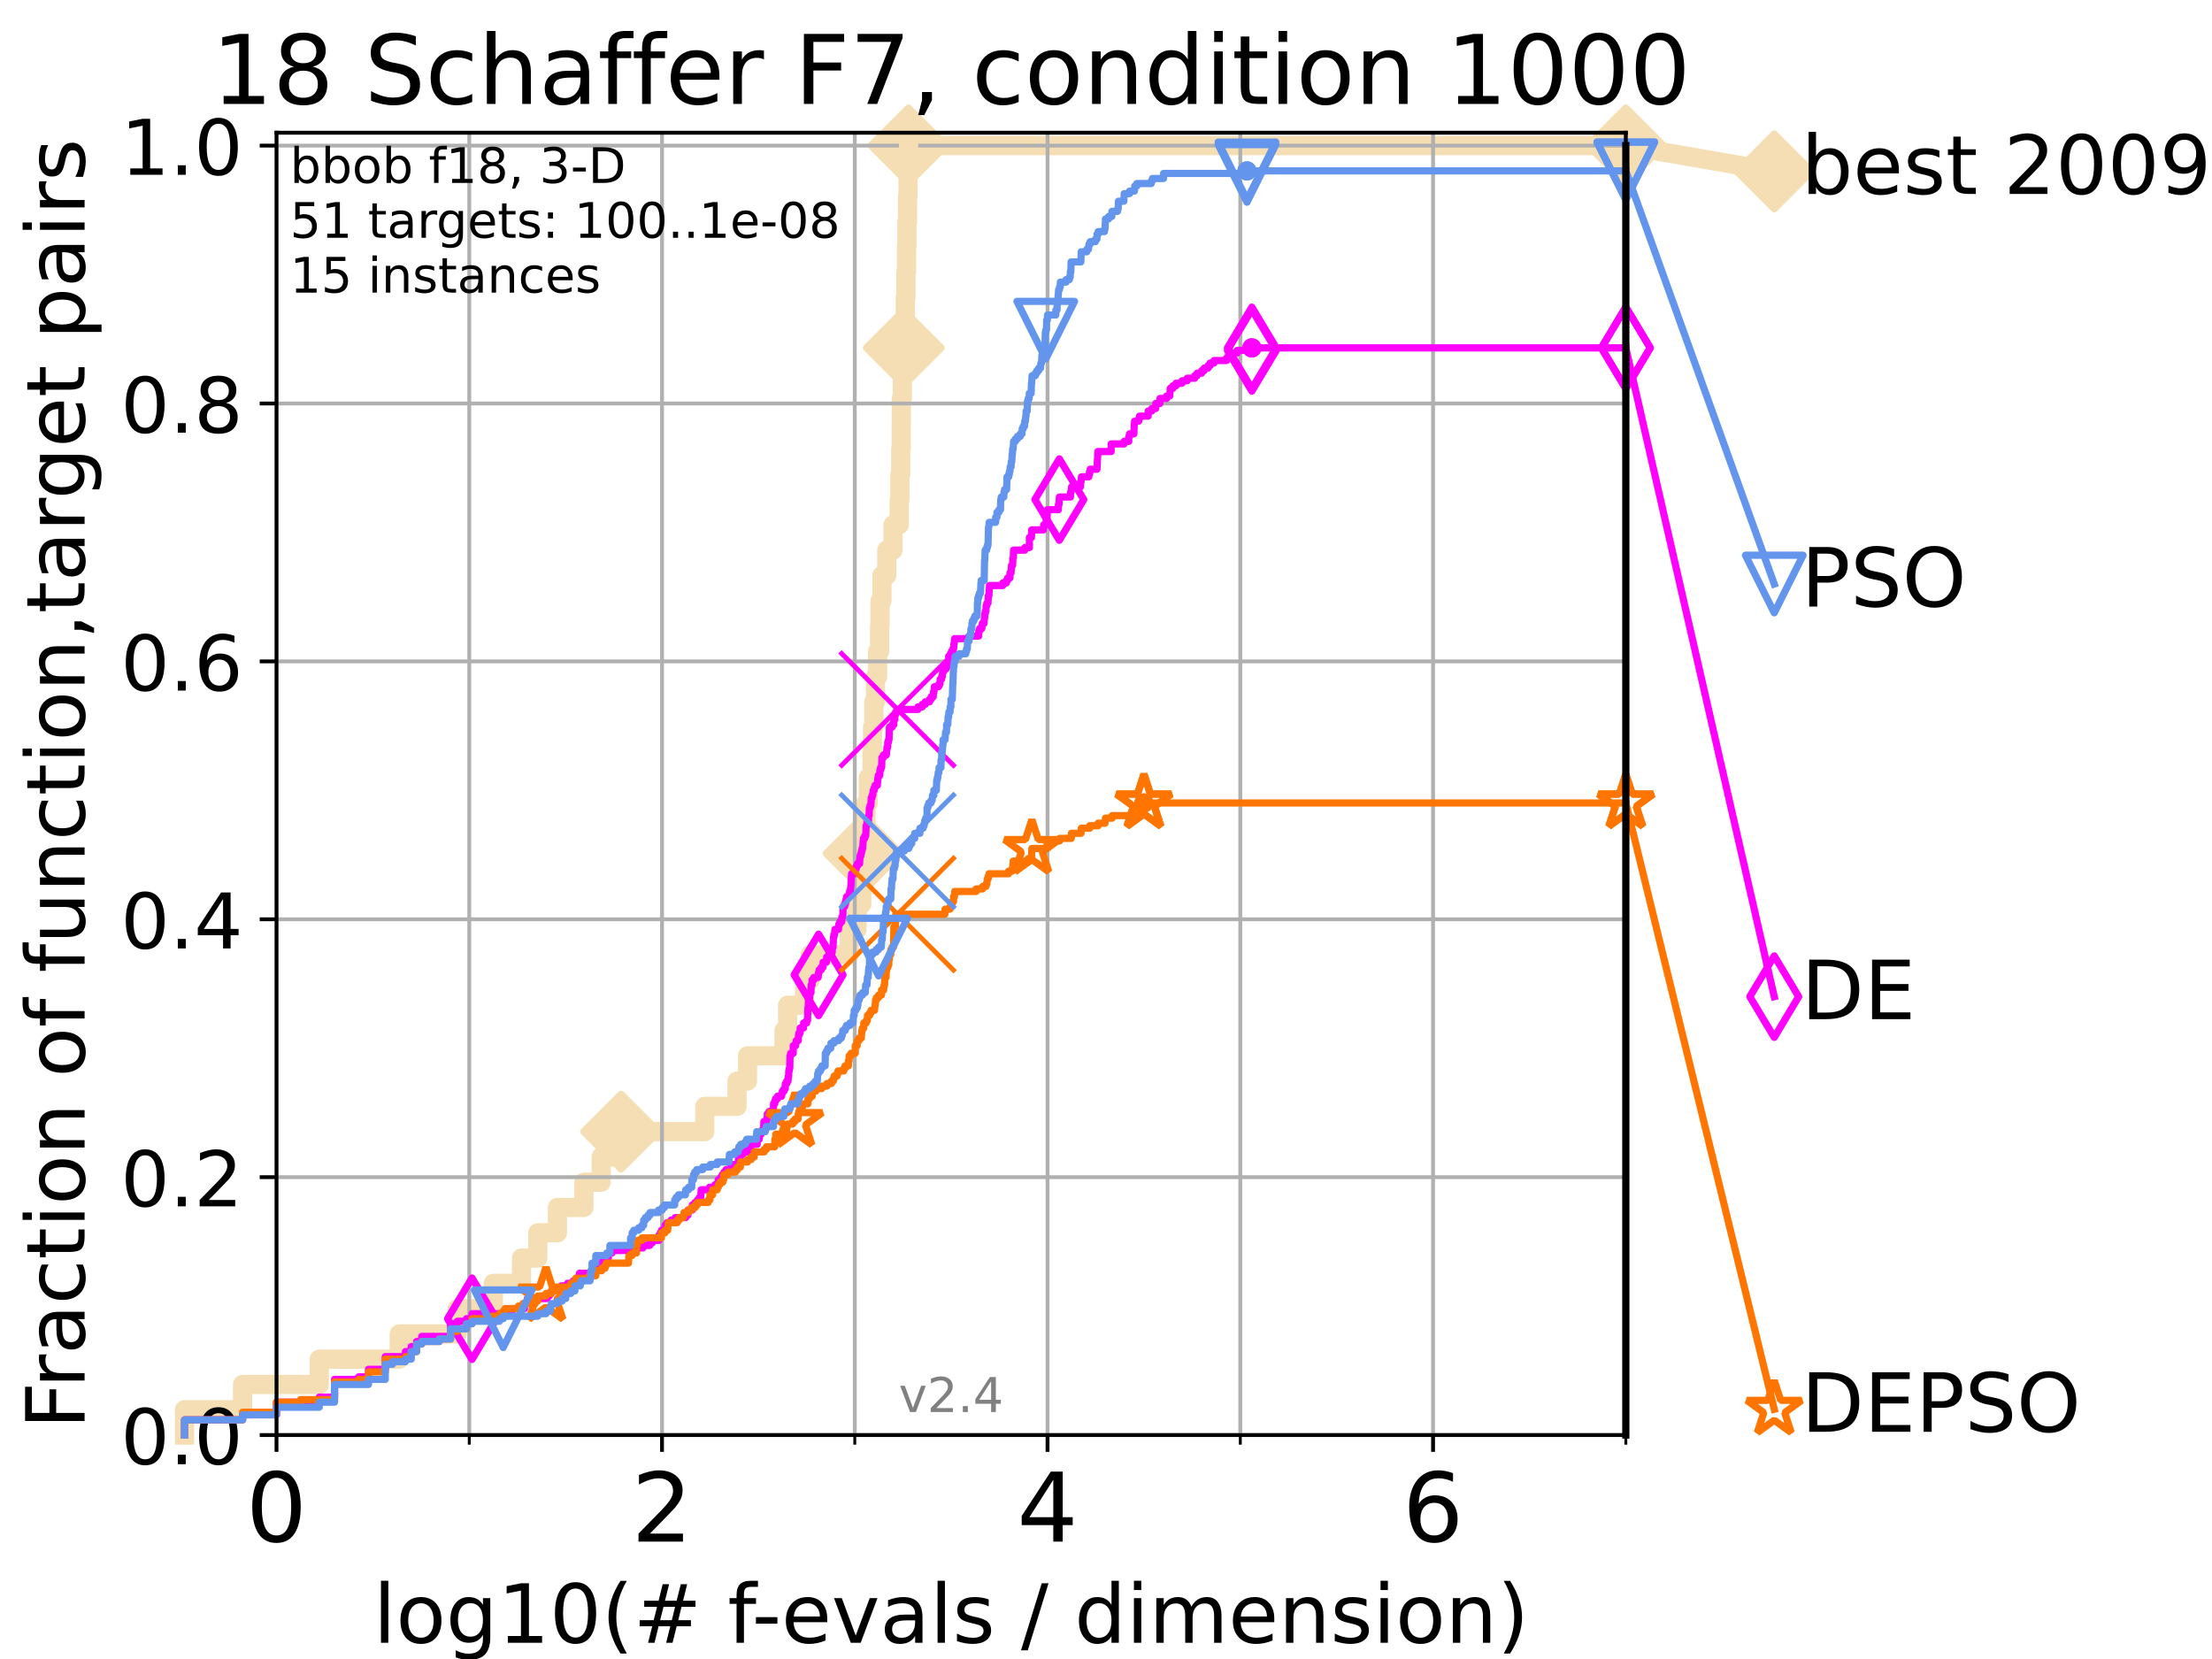 <?xml version="1.0" encoding="utf-8" standalone="no"?>
<!DOCTYPE svg PUBLIC "-//W3C//DTD SVG 1.1//EN"
  "http://www.w3.org/Graphics/SVG/1.1/DTD/svg11.dtd">
<!-- Created with matplotlib (https://matplotlib.org/) -->
<svg height="345.6pt" version="1.1" viewBox="0 0 460.8 345.6" width="460.8pt" xmlns="http://www.w3.org/2000/svg" xmlns:xlink="http://www.w3.org/1999/xlink">
 <defs>
  <style type="text/css">
*{stroke-linecap:butt;stroke-linejoin:round;}
  </style>
 </defs>
 <g id="figure_1">
  <g id="patch_1">
   <path d="M 0 345.6 
L 460.8 345.6 
L 460.8 0 
L 0 0 
z
" style="fill:#ffffff;"/>
  </g>
  <g id="axes_1">
   <g id="patch_2">
    <path d="M 57.6 298.944 
L 338.688 298.944 
L 338.688 27.648 
L 57.6 27.648 
z
" style="fill:#ffffff;"/>
   </g>
   <g id="line2d_1">
    <path d="M 38.441 298.944 
L 38.441 293.677 
L 50.529 293.677 
L 50.529 288.41 
L 66.508 288.41 
L 66.508 283.143 
L 83.172 283.143 
L 83.172 277.877 
L 95.26 277.877 
L 95.26 272.61 
L 102.772 272.61 
L 102.772 267.343 
L 108.64 267.343 
L 108.64 262.076 
L 112.026 262.076 
L 112.026 256.809 
L 116.122 256.809 
L 116.122 251.542 
L 121.638 251.542 
L 121.638 246.275 
L 125.232 246.275 
L 125.232 241.009 
L 129.386 241.009 
L 129.386 235.742 
L 146.819 235.742 
L 146.819 230.475 
L 153.538 230.475 
L 153.538 225.208 
L 155.721 225.208 
L 155.721 219.941 
L 163.335 219.941 
L 163.335 214.674 
L 164.076 214.674 
L 164.076 209.407 
L 167.598 209.407 
L 167.598 204.141 
L 168.776 204.141 
L 168.776 198.874 
L 176.913 198.874 
L 176.913 193.607 
L 178.548 193.607 
L 178.548 188.34 
L 179.521 188.34 
L 179.521 183.073 
L 179.902 183.073 
L 179.902 177.806 
L 180.141 177.806 
L 180.141 172.539 
L 180.407 172.539 
L 180.407 167.272 
L 180.869 167.272 
L 180.869 162.006 
L 181.658 162.006 
L 181.658 156.739 
L 181.775 156.739 
L 181.775 151.472 
L 182.032 151.472 
L 182.032 146.205 
L 182.385 146.205 
L 182.385 140.938 
L 182.833 140.938 
L 182.833 135.671 
L 183.244 135.671 
L 183.244 130.404 
L 183.339 130.404 
L 183.339 125.138 
L 183.725 125.138 
L 183.725 119.871 
L 184.734 119.871 
L 184.734 114.604 
L 186.036 114.604 
L 186.036 109.337 
L 187.317 109.337 
L 187.317 104.07 
L 187.47 104.07 
L 187.47 98.803 
L 187.632 98.803 
L 187.632 93.536 
L 187.732 93.536 
L 187.732 88.27 
L 187.762 88.27 
L 187.762 83.003 
L 187.974 83.003 
L 187.974 77.736 
L 188.278 77.736 
L 188.278 72.469 
L 188.417 72.469 
L 188.417 67.202 
L 188.573 67.202 
L 188.573 61.935 
L 188.722 61.935 
L 188.722 56.668 
L 188.842 56.668 
L 188.842 51.402 
L 188.926 51.402 
L 188.926 46.135 
L 189.063 46.135 
L 189.063 40.868 
L 189.162 40.868 
L 189.162 35.601 
L 189.248 35.601 
L 189.248 30.334 
L 338.688 30.334 
" style="fill:none;stroke:#f5deb3;stroke-linecap:square;stroke-width:4;"/>
   </g>
   <g id="line2d_2">
    <defs>
     <path d="M -0 7.778 
L 7.778 0 
L 0 -7.778 
L -7.778 -0 
z
" id="m620e22169e" style="stroke:#f5deb3;stroke-linejoin:miter;stroke-width:1.5;"/>
    </defs>
    <g>
     <use style="fill:#f5deb3;stroke:#f5deb3;stroke-linejoin:miter;stroke-width:1.5;" x="129.386" xlink:href="#m620e22169e" y="235.742"/>
     <use style="fill:#f5deb3;stroke:#f5deb3;stroke-linejoin:miter;stroke-width:1.5;" x="179.902" xlink:href="#m620e22169e" y="177.806"/>
     <use style="fill:#f5deb3;stroke:#f5deb3;stroke-linejoin:miter;stroke-width:1.5;" x="188.278" xlink:href="#m620e22169e" y="72.469"/>
     <use style="fill:#f5deb3;stroke:#f5deb3;stroke-linejoin:miter;stroke-width:1.5;" x="189.248" xlink:href="#m620e22169e" y="30.334"/>
     <use style="fill:#f5deb3;stroke:#f5deb3;stroke-linejoin:miter;stroke-width:1.5;" x="189.248" xlink:href="#m620e22169e" y="30.334"/>
     <use style="fill:#f5deb3;stroke:#f5deb3;stroke-linejoin:miter;stroke-width:1.5;" x="338.688" xlink:href="#m620e22169e" y="30.334"/>
    </g>
   </g>
   <g id="line2d_3">
    <path style="fill:none;stroke:#f5deb3;stroke-linecap:square;stroke-width:4;"/>
    <g/>
   </g>
   <g id="line2d_4">
    <path d="M 338.688 30.334 
L 369.608 35.706 
" style="fill:none;stroke:#f5deb3;stroke-linecap:square;stroke-width:4;"/>
    <g>
     <use style="fill:#f5deb3;stroke:#f5deb3;stroke-linejoin:miter;stroke-width:1.5;" x="338.688" xlink:href="#m620e22169e" y="30.334"/>
     <use style="fill:#f5deb3;stroke:#f5deb3;stroke-linejoin:miter;stroke-width:1.5;" x="369.608" xlink:href="#m620e22169e" y="35.706"/>
    </g>
   </g>
   <g id="matplotlib.axis_1">
    <g id="xtick_1">
     <g id="line2d_5">
      <path clip-path="url(#pabe3781f97)" d="M 57.6 298.944 
L 57.6 27.648 
" style="fill:none;stroke:#b0b0b0;stroke-linecap:square;stroke-width:0.8;"/>
     </g>
     <g id="line2d_6">
      <defs>
       <path d="M 0 0 
L 0 3.5 
" id="m695ad922d0" style="stroke:#000000;stroke-width:0.8;"/>
      </defs>
      <g>
       <use style="stroke:#000000;stroke-width:0.8;" x="57.6" xlink:href="#m695ad922d0" y="298.944"/>
      </g>
     </g>
     <g id="text_1">
      <!-- 0 -->
      <defs>
       <path d="M 31.781 66.406 
Q 24.172 66.406 20.328 58.906 
Q 16.5 51.422 16.5 36.375 
Q 16.5 21.391 20.328 13.891 
Q 24.172 6.391 31.781 6.391 
Q 39.453 6.391 43.281 13.891 
Q 47.125 21.391 47.125 36.375 
Q 47.125 51.422 43.281 58.906 
Q 39.453 66.406 31.781 66.406 
z
M 31.781 74.219 
Q 44.047 74.219 50.516 64.516 
Q 56.984 54.828 56.984 36.375 
Q 56.984 17.969 50.516 8.266 
Q 44.047 -1.422 31.781 -1.422 
Q 19.531 -1.422 13.062 8.266 
Q 6.594 17.969 6.594 36.375 
Q 6.594 54.828 13.062 64.516 
Q 19.531 74.219 31.781 74.219 
z
" id="DejaVuSans-48"/>
      </defs>
      <g transform="translate(51.237 321.141)scale(0.2 -0.2)">
       <use xlink:href="#DejaVuSans-48"/>
      </g>
     </g>
    </g>
    <g id="xtick_2">
     <g id="line2d_7">
      <path clip-path="url(#pabe3781f97)" d="M 137.911 298.944 
L 137.911 27.648 
" style="fill:none;stroke:#b0b0b0;stroke-linecap:square;stroke-width:0.8;"/>
     </g>
     <g id="line2d_8">
      <g>
       <use style="stroke:#000000;stroke-width:0.8;" x="137.911" xlink:href="#m695ad922d0" y="298.944"/>
      </g>
     </g>
     <g id="text_2">
      <!-- 2 -->
      <defs>
       <path d="M 19.188 8.297 
L 53.609 8.297 
L 53.609 0 
L 7.328 0 
L 7.328 8.297 
Q 12.938 14.109 22.625 23.891 
Q 32.328 33.688 34.812 36.531 
Q 39.547 41.844 41.422 45.531 
Q 43.312 49.219 43.312 52.781 
Q 43.312 58.594 39.234 62.25 
Q 35.156 65.922 28.609 65.922 
Q 23.969 65.922 18.812 64.312 
Q 13.672 62.703 7.812 59.422 
L 7.812 69.391 
Q 13.766 71.781 18.938 73 
Q 24.125 74.219 28.422 74.219 
Q 39.75 74.219 46.484 68.547 
Q 53.219 62.891 53.219 53.422 
Q 53.219 48.922 51.531 44.891 
Q 49.859 40.875 45.406 35.406 
Q 44.188 33.984 37.641 27.219 
Q 31.109 20.453 19.188 8.297 
z
" id="DejaVuSans-50"/>
      </defs>
      <g transform="translate(131.548 321.141)scale(0.2 -0.2)">
       <use xlink:href="#DejaVuSans-50"/>
      </g>
     </g>
    </g>
    <g id="xtick_3">
     <g id="line2d_9">
      <path clip-path="url(#pabe3781f97)" d="M 218.222 298.944 
L 218.222 27.648 
" style="fill:none;stroke:#b0b0b0;stroke-linecap:square;stroke-width:0.8;"/>
     </g>
     <g id="line2d_10">
      <g>
       <use style="stroke:#000000;stroke-width:0.8;" x="218.222" xlink:href="#m695ad922d0" y="298.944"/>
      </g>
     </g>
     <g id="text_3">
      <!-- 4 -->
      <defs>
       <path d="M 37.797 64.312 
L 12.891 25.391 
L 37.797 25.391 
z
M 35.203 72.906 
L 47.609 72.906 
L 47.609 25.391 
L 58.016 25.391 
L 58.016 17.188 
L 47.609 17.188 
L 47.609 0 
L 37.797 0 
L 37.797 17.188 
L 4.891 17.188 
L 4.891 26.703 
z
" id="DejaVuSans-52"/>
      </defs>
      <g transform="translate(211.859 321.141)scale(0.2 -0.2)">
       <use xlink:href="#DejaVuSans-52"/>
      </g>
     </g>
    </g>
    <g id="xtick_4">
     <g id="line2d_11">
      <path clip-path="url(#pabe3781f97)" d="M 298.533 298.944 
L 298.533 27.648 
" style="fill:none;stroke:#b0b0b0;stroke-linecap:square;stroke-width:0.8;"/>
     </g>
     <g id="line2d_12">
      <g>
       <use style="stroke:#000000;stroke-width:0.8;" x="298.533" xlink:href="#m695ad922d0" y="298.944"/>
      </g>
     </g>
     <g id="text_4">
      <!-- 6 -->
      <defs>
       <path d="M 33.016 40.375 
Q 26.375 40.375 22.484 35.828 
Q 18.609 31.297 18.609 23.391 
Q 18.609 15.531 22.484 10.953 
Q 26.375 6.391 33.016 6.391 
Q 39.656 6.391 43.531 10.953 
Q 47.406 15.531 47.406 23.391 
Q 47.406 31.297 43.531 35.828 
Q 39.656 40.375 33.016 40.375 
z
M 52.594 71.297 
L 52.594 62.312 
Q 48.875 64.062 45.094 64.984 
Q 41.312 65.922 37.594 65.922 
Q 27.828 65.922 22.672 59.328 
Q 17.531 52.734 16.797 39.406 
Q 19.672 43.656 24.016 45.922 
Q 28.375 48.188 33.594 48.188 
Q 44.578 48.188 50.953 41.516 
Q 57.328 34.859 57.328 23.391 
Q 57.328 12.156 50.688 5.359 
Q 44.047 -1.422 33.016 -1.422 
Q 20.359 -1.422 13.672 8.266 
Q 6.984 17.969 6.984 36.375 
Q 6.984 53.656 15.188 63.938 
Q 23.391 74.219 37.203 74.219 
Q 40.922 74.219 44.703 73.484 
Q 48.484 72.75 52.594 71.297 
z
" id="DejaVuSans-54"/>
      </defs>
      <g transform="translate(292.17 321.141)scale(0.2 -0.2)">
       <use xlink:href="#DejaVuSans-54"/>
      </g>
     </g>
    </g>
    <g id="xtick_5">
     <g id="line2d_13">
      <path clip-path="url(#pabe3781f97)" d="M 97.755 298.944 
L 97.755 27.648 
" style="fill:none;stroke:#b0b0b0;stroke-linecap:square;stroke-width:0.8;"/>
     </g>
     <g id="line2d_14">
      <defs>
       <path d="M 0 0 
L 0 2 
" id="md0561609c3" style="stroke:#000000;stroke-width:0.6;"/>
      </defs>
      <g>
       <use style="stroke:#000000;stroke-width:0.6;" x="97.755" xlink:href="#md0561609c3" y="298.944"/>
      </g>
     </g>
    </g>
    <g id="xtick_6">
     <g id="line2d_15">
      <path clip-path="url(#pabe3781f97)" d="M 178.066 298.944 
L 178.066 27.648 
" style="fill:none;stroke:#b0b0b0;stroke-linecap:square;stroke-width:0.8;"/>
     </g>
     <g id="line2d_16">
      <g>
       <use style="stroke:#000000;stroke-width:0.6;" x="178.066" xlink:href="#md0561609c3" y="298.944"/>
      </g>
     </g>
    </g>
    <g id="xtick_7">
     <g id="line2d_17">
      <path clip-path="url(#pabe3781f97)" d="M 258.377 298.944 
L 258.377 27.648 
" style="fill:none;stroke:#b0b0b0;stroke-linecap:square;stroke-width:0.8;"/>
     </g>
     <g id="line2d_18">
      <g>
       <use style="stroke:#000000;stroke-width:0.6;" x="258.377" xlink:href="#md0561609c3" y="298.944"/>
      </g>
     </g>
    </g>
    <g id="xtick_8">
     <g id="line2d_19">
      <path clip-path="url(#pabe3781f97)" d="M 338.688 298.944 
L 338.688 27.648 
" style="fill:none;stroke:#b0b0b0;stroke-linecap:square;stroke-width:0.8;"/>
     </g>
     <g id="line2d_20">
      <g>
       <use style="stroke:#000000;stroke-width:0.6;" x="338.688" xlink:href="#md0561609c3" y="298.944"/>
      </g>
     </g>
    </g>
    <g id="text_5">
     <!-- log10(# f-evals / dimension) -->
     <defs>
      <path d="M 9.422 75.984 
L 18.406 75.984 
L 18.406 0 
L 9.422 0 
z
" id="DejaVuSans-108"/>
      <path d="M 30.609 48.391 
Q 23.391 48.391 19.188 42.75 
Q 14.984 37.109 14.984 27.297 
Q 14.984 17.484 19.156 11.844 
Q 23.344 6.203 30.609 6.203 
Q 37.797 6.203 41.984 11.859 
Q 46.188 17.531 46.188 27.297 
Q 46.188 37.016 41.984 42.703 
Q 37.797 48.391 30.609 48.391 
z
M 30.609 56 
Q 42.328 56 49.016 48.375 
Q 55.719 40.766 55.719 27.297 
Q 55.719 13.875 49.016 6.219 
Q 42.328 -1.422 30.609 -1.422 
Q 18.844 -1.422 12.172 6.219 
Q 5.516 13.875 5.516 27.297 
Q 5.516 40.766 12.172 48.375 
Q 18.844 56 30.609 56 
z
" id="DejaVuSans-111"/>
      <path d="M 45.406 27.984 
Q 45.406 37.75 41.375 43.109 
Q 37.359 48.484 30.078 48.484 
Q 22.859 48.484 18.828 43.109 
Q 14.797 37.75 14.797 27.984 
Q 14.797 18.266 18.828 12.891 
Q 22.859 7.516 30.078 7.516 
Q 37.359 7.516 41.375 12.891 
Q 45.406 18.266 45.406 27.984 
z
M 54.391 6.781 
Q 54.391 -7.172 48.188 -13.984 
Q 42 -20.797 29.203 -20.797 
Q 24.469 -20.797 20.266 -20.094 
Q 16.062 -19.391 12.109 -17.922 
L 12.109 -9.188 
Q 16.062 -11.328 19.922 -12.344 
Q 23.781 -13.375 27.781 -13.375 
Q 36.625 -13.375 41.016 -8.766 
Q 45.406 -4.156 45.406 5.172 
L 45.406 9.625 
Q 42.625 4.781 38.281 2.391 
Q 33.938 0 27.875 0 
Q 17.828 0 11.672 7.656 
Q 5.516 15.328 5.516 27.984 
Q 5.516 40.672 11.672 48.328 
Q 17.828 56 27.875 56 
Q 33.938 56 38.281 53.609 
Q 42.625 51.219 45.406 46.391 
L 45.406 54.688 
L 54.391 54.688 
z
" id="DejaVuSans-103"/>
      <path d="M 12.406 8.297 
L 28.516 8.297 
L 28.516 63.922 
L 10.984 60.406 
L 10.984 69.391 
L 28.422 72.906 
L 38.281 72.906 
L 38.281 8.297 
L 54.391 8.297 
L 54.391 0 
L 12.406 0 
z
" id="DejaVuSans-49"/>
      <path d="M 31 75.875 
Q 24.469 64.656 21.281 53.656 
Q 18.109 42.672 18.109 31.391 
Q 18.109 20.125 21.312 9.062 
Q 24.516 -2 31 -13.188 
L 23.188 -13.188 
Q 15.875 -1.703 12.234 9.375 
Q 8.594 20.453 8.594 31.391 
Q 8.594 42.281 12.203 53.312 
Q 15.828 64.359 23.188 75.875 
z
" id="DejaVuSans-40"/>
      <path d="M 51.125 44 
L 36.922 44 
L 32.812 27.688 
L 47.125 27.688 
z
M 43.797 71.781 
L 38.719 51.516 
L 52.984 51.516 
L 58.109 71.781 
L 65.922 71.781 
L 60.891 51.516 
L 76.125 51.516 
L 76.125 44 
L 58.984 44 
L 54.984 27.688 
L 70.516 27.688 
L 70.516 20.219 
L 53.078 20.219 
L 48 0 
L 40.188 0 
L 45.219 20.219 
L 30.906 20.219 
L 25.875 0 
L 18.016 0 
L 23.094 20.219 
L 7.719 20.219 
L 7.719 27.688 
L 24.906 27.688 
L 29 44 
L 13.281 44 
L 13.281 51.516 
L 30.906 51.516 
L 35.891 71.781 
z
" id="DejaVuSans-35"/>
      <path id="DejaVuSans-32"/>
      <path d="M 37.109 75.984 
L 37.109 68.5 
L 28.516 68.5 
Q 23.688 68.5 21.797 66.547 
Q 19.922 64.594 19.922 59.516 
L 19.922 54.688 
L 34.719 54.688 
L 34.719 47.703 
L 19.922 47.703 
L 19.922 0 
L 10.891 0 
L 10.891 47.703 
L 2.297 47.703 
L 2.297 54.688 
L 10.891 54.688 
L 10.891 58.5 
Q 10.891 67.625 15.141 71.797 
Q 19.391 75.984 28.609 75.984 
z
" id="DejaVuSans-102"/>
      <path d="M 4.891 31.391 
L 31.203 31.391 
L 31.203 23.391 
L 4.891 23.391 
z
" id="DejaVuSans-45"/>
      <path d="M 56.203 29.594 
L 56.203 25.203 
L 14.891 25.203 
Q 15.484 15.922 20.484 11.062 
Q 25.484 6.203 34.422 6.203 
Q 39.594 6.203 44.453 7.469 
Q 49.312 8.734 54.109 11.281 
L 54.109 2.781 
Q 49.266 0.734 44.188 -0.344 
Q 39.109 -1.422 33.891 -1.422 
Q 20.797 -1.422 13.156 6.188 
Q 5.516 13.812 5.516 26.812 
Q 5.516 40.234 12.766 48.109 
Q 20.016 56 32.328 56 
Q 43.359 56 49.781 48.891 
Q 56.203 41.797 56.203 29.594 
z
M 47.219 32.234 
Q 47.125 39.594 43.094 43.984 
Q 39.062 48.391 32.422 48.391 
Q 24.906 48.391 20.391 44.141 
Q 15.875 39.891 15.188 32.172 
z
" id="DejaVuSans-101"/>
      <path d="M 2.984 54.688 
L 12.5 54.688 
L 29.594 8.797 
L 46.688 54.688 
L 56.203 54.688 
L 35.688 0 
L 23.484 0 
z
" id="DejaVuSans-118"/>
      <path d="M 34.281 27.484 
Q 23.391 27.484 19.188 25 
Q 14.984 22.516 14.984 16.5 
Q 14.984 11.719 18.141 8.906 
Q 21.297 6.109 26.703 6.109 
Q 34.188 6.109 38.703 11.406 
Q 43.219 16.703 43.219 25.484 
L 43.219 27.484 
z
M 52.203 31.203 
L 52.203 0 
L 43.219 0 
L 43.219 8.297 
Q 40.141 3.328 35.547 0.953 
Q 30.953 -1.422 24.312 -1.422 
Q 15.922 -1.422 10.953 3.297 
Q 6 8.016 6 15.922 
Q 6 25.141 12.172 29.828 
Q 18.359 34.516 30.609 34.516 
L 43.219 34.516 
L 43.219 35.406 
Q 43.219 41.609 39.141 45 
Q 35.062 48.391 27.688 48.391 
Q 23 48.391 18.547 47.266 
Q 14.109 46.141 10.016 43.891 
L 10.016 52.203 
Q 14.938 54.109 19.578 55.047 
Q 24.219 56 28.609 56 
Q 40.484 56 46.344 49.844 
Q 52.203 43.703 52.203 31.203 
z
" id="DejaVuSans-97"/>
      <path d="M 44.281 53.078 
L 44.281 44.578 
Q 40.484 46.531 36.375 47.5 
Q 32.281 48.484 27.875 48.484 
Q 21.188 48.484 17.844 46.438 
Q 14.5 44.391 14.5 40.281 
Q 14.5 37.156 16.891 35.375 
Q 19.281 33.594 26.516 31.984 
L 29.594 31.297 
Q 39.156 29.25 43.188 25.516 
Q 47.219 21.781 47.219 15.094 
Q 47.219 7.469 41.188 3.016 
Q 35.156 -1.422 24.609 -1.422 
Q 20.219 -1.422 15.453 -0.562 
Q 10.688 0.297 5.422 2 
L 5.422 11.281 
Q 10.406 8.688 15.234 7.391 
Q 20.062 6.109 24.812 6.109 
Q 31.156 6.109 34.562 8.281 
Q 37.984 10.453 37.984 14.406 
Q 37.984 18.062 35.516 20.016 
Q 33.062 21.969 24.703 23.781 
L 21.578 24.516 
Q 13.234 26.266 9.516 29.906 
Q 5.812 33.547 5.812 39.891 
Q 5.812 47.609 11.281 51.797 
Q 16.75 56 26.812 56 
Q 31.781 56 36.172 55.266 
Q 40.578 54.547 44.281 53.078 
z
" id="DejaVuSans-115"/>
      <path d="M 25.391 72.906 
L 33.688 72.906 
L 8.297 -9.281 
L 0 -9.281 
z
" id="DejaVuSans-47"/>
      <path d="M 45.406 46.391 
L 45.406 75.984 
L 54.391 75.984 
L 54.391 0 
L 45.406 0 
L 45.406 8.203 
Q 42.578 3.328 38.25 0.953 
Q 33.938 -1.422 27.875 -1.422 
Q 17.969 -1.422 11.734 6.484 
Q 5.516 14.406 5.516 27.297 
Q 5.516 40.188 11.734 48.094 
Q 17.969 56 27.875 56 
Q 33.938 56 38.25 53.625 
Q 42.578 51.266 45.406 46.391 
z
M 14.797 27.297 
Q 14.797 17.391 18.875 11.75 
Q 22.953 6.109 30.078 6.109 
Q 37.203 6.109 41.297 11.75 
Q 45.406 17.391 45.406 27.297 
Q 45.406 37.203 41.297 42.844 
Q 37.203 48.484 30.078 48.484 
Q 22.953 48.484 18.875 42.844 
Q 14.797 37.203 14.797 27.297 
z
" id="DejaVuSans-100"/>
      <path d="M 9.422 54.688 
L 18.406 54.688 
L 18.406 0 
L 9.422 0 
z
M 9.422 75.984 
L 18.406 75.984 
L 18.406 64.594 
L 9.422 64.594 
z
" id="DejaVuSans-105"/>
      <path d="M 52 44.188 
Q 55.375 50.25 60.062 53.125 
Q 64.75 56 71.094 56 
Q 79.641 56 84.281 50.016 
Q 88.922 44.047 88.922 33.016 
L 88.922 0 
L 79.891 0 
L 79.891 32.719 
Q 79.891 40.578 77.094 44.375 
Q 74.312 48.188 68.609 48.188 
Q 61.625 48.188 57.562 43.547 
Q 53.516 38.922 53.516 30.906 
L 53.516 0 
L 44.484 0 
L 44.484 32.719 
Q 44.484 40.625 41.703 44.406 
Q 38.922 48.188 33.109 48.188 
Q 26.219 48.188 22.156 43.531 
Q 18.109 38.875 18.109 30.906 
L 18.109 0 
L 9.078 0 
L 9.078 54.688 
L 18.109 54.688 
L 18.109 46.188 
Q 21.188 51.219 25.484 53.609 
Q 29.781 56 35.688 56 
Q 41.656 56 45.828 52.969 
Q 50 49.953 52 44.188 
z
" id="DejaVuSans-109"/>
      <path d="M 54.891 33.016 
L 54.891 0 
L 45.906 0 
L 45.906 32.719 
Q 45.906 40.484 42.875 44.328 
Q 39.844 48.188 33.797 48.188 
Q 26.516 48.188 22.312 43.547 
Q 18.109 38.922 18.109 30.906 
L 18.109 0 
L 9.078 0 
L 9.078 54.688 
L 18.109 54.688 
L 18.109 46.188 
Q 21.344 51.125 25.703 53.562 
Q 30.078 56 35.797 56 
Q 45.219 56 50.047 50.172 
Q 54.891 44.344 54.891 33.016 
z
" id="DejaVuSans-110"/>
      <path d="M 8.016 75.875 
L 15.828 75.875 
Q 23.141 64.359 26.781 53.312 
Q 30.422 42.281 30.422 31.391 
Q 30.422 20.453 26.781 9.375 
Q 23.141 -1.703 15.828 -13.188 
L 8.016 -13.188 
Q 14.5 -2 17.703 9.062 
Q 20.906 20.125 20.906 31.391 
Q 20.906 42.672 17.703 53.656 
Q 14.5 64.656 8.016 75.875 
z
" id="DejaVuSans-41"/>
     </defs>
     <g transform="translate(77.764 342.218)scale(0.17 -0.17)">
      <use xlink:href="#DejaVuSans-108"/>
      <use x="27.783" xlink:href="#DejaVuSans-111"/>
      <use x="88.965" xlink:href="#DejaVuSans-103"/>
      <use x="152.441" xlink:href="#DejaVuSans-49"/>
      <use x="216.064" xlink:href="#DejaVuSans-48"/>
      <use x="279.688" xlink:href="#DejaVuSans-40"/>
      <use x="318.701" xlink:href="#DejaVuSans-35"/>
      <use x="402.49" xlink:href="#DejaVuSans-32"/>
      <use x="434.277" xlink:href="#DejaVuSans-102"/>
      <use x="463.982" xlink:href="#DejaVuSans-45"/>
      <use x="500.066" xlink:href="#DejaVuSans-101"/>
      <use x="561.59" xlink:href="#DejaVuSans-118"/>
      <use x="620.77" xlink:href="#DejaVuSans-97"/>
      <use x="682.049" xlink:href="#DejaVuSans-108"/>
      <use x="709.832" xlink:href="#DejaVuSans-115"/>
      <use x="761.932" xlink:href="#DejaVuSans-32"/>
      <use x="793.719" xlink:href="#DejaVuSans-47"/>
      <use x="827.41" xlink:href="#DejaVuSans-32"/>
      <use x="859.197" xlink:href="#DejaVuSans-100"/>
      <use x="922.674" xlink:href="#DejaVuSans-105"/>
      <use x="950.457" xlink:href="#DejaVuSans-109"/>
      <use x="1047.869" xlink:href="#DejaVuSans-101"/>
      <use x="1109.393" xlink:href="#DejaVuSans-110"/>
      <use x="1172.771" xlink:href="#DejaVuSans-115"/>
      <use x="1224.871" xlink:href="#DejaVuSans-105"/>
      <use x="1252.654" xlink:href="#DejaVuSans-111"/>
      <use x="1313.836" xlink:href="#DejaVuSans-110"/>
      <use x="1377.215" xlink:href="#DejaVuSans-41"/>
     </g>
    </g>
   </g>
   <g id="matplotlib.axis_2">
    <g id="ytick_1">
     <g id="line2d_21">
      <path clip-path="url(#pabe3781f97)" d="M 57.6 298.944 
L 338.688 298.944 
" style="fill:none;stroke:#b0b0b0;stroke-linecap:square;stroke-width:0.8;"/>
     </g>
     <g id="line2d_22">
      <defs>
       <path d="M 0 0 
L -3.5 0 
" id="m033b647280" style="stroke:#000000;stroke-width:0.8;"/>
      </defs>
      <g>
       <use style="stroke:#000000;stroke-width:0.8;" x="57.6" xlink:href="#m033b647280" y="298.944"/>
      </g>
     </g>
     <g id="text_6">
      <!-- 0.0 -->
      <defs>
       <path d="M 10.688 12.406 
L 21 12.406 
L 21 0 
L 10.688 0 
z
" id="DejaVuSans-46"/>
      </defs>
      <g transform="translate(25.155 305.023)scale(0.16 -0.16)">
       <use xlink:href="#DejaVuSans-48"/>
       <use x="63.623" xlink:href="#DejaVuSans-46"/>
       <use x="95.41" xlink:href="#DejaVuSans-48"/>
      </g>
     </g>
    </g>
    <g id="ytick_2">
     <g id="line2d_23">
      <path clip-path="url(#pabe3781f97)" d="M 57.6 245.222 
L 338.688 245.222 
" style="fill:none;stroke:#b0b0b0;stroke-linecap:square;stroke-width:0.8;"/>
     </g>
     <g id="line2d_24">
      <g>
       <use style="stroke:#000000;stroke-width:0.8;" x="57.6" xlink:href="#m033b647280" y="245.222"/>
      </g>
     </g>
     <g id="text_7">
      <!-- 0.2 -->
      <g transform="translate(25.155 251.301)scale(0.16 -0.16)">
       <use xlink:href="#DejaVuSans-48"/>
       <use x="63.623" xlink:href="#DejaVuSans-46"/>
       <use x="95.41" xlink:href="#DejaVuSans-50"/>
      </g>
     </g>
    </g>
    <g id="ytick_3">
     <g id="line2d_25">
      <path clip-path="url(#pabe3781f97)" d="M 57.6 191.5 
L 338.688 191.5 
" style="fill:none;stroke:#b0b0b0;stroke-linecap:square;stroke-width:0.8;"/>
     </g>
     <g id="line2d_26">
      <g>
       <use style="stroke:#000000;stroke-width:0.8;" x="57.6" xlink:href="#m033b647280" y="191.5"/>
      </g>
     </g>
     <g id="text_8">
      <!-- 0.4 -->
      <g transform="translate(25.155 197.579)scale(0.16 -0.16)">
       <use xlink:href="#DejaVuSans-48"/>
       <use x="63.623" xlink:href="#DejaVuSans-46"/>
       <use x="95.41" xlink:href="#DejaVuSans-52"/>
      </g>
     </g>
    </g>
    <g id="ytick_4">
     <g id="line2d_27">
      <path clip-path="url(#pabe3781f97)" d="M 57.6 137.778 
L 338.688 137.778 
" style="fill:none;stroke:#b0b0b0;stroke-linecap:square;stroke-width:0.8;"/>
     </g>
     <g id="line2d_28">
      <g>
       <use style="stroke:#000000;stroke-width:0.8;" x="57.6" xlink:href="#m033b647280" y="137.778"/>
      </g>
     </g>
     <g id="text_9">
      <!-- 0.6 -->
      <g transform="translate(25.155 143.857)scale(0.16 -0.16)">
       <use xlink:href="#DejaVuSans-48"/>
       <use x="63.623" xlink:href="#DejaVuSans-46"/>
       <use x="95.41" xlink:href="#DejaVuSans-54"/>
      </g>
     </g>
    </g>
    <g id="ytick_5">
     <g id="line2d_29">
      <path clip-path="url(#pabe3781f97)" d="M 57.6 84.056 
L 338.688 84.056 
" style="fill:none;stroke:#b0b0b0;stroke-linecap:square;stroke-width:0.8;"/>
     </g>
     <g id="line2d_30">
      <g>
       <use style="stroke:#000000;stroke-width:0.8;" x="57.6" xlink:href="#m033b647280" y="84.056"/>
      </g>
     </g>
     <g id="text_10">
      <!-- 0.8 -->
      <defs>
       <path d="M 31.781 34.625 
Q 24.75 34.625 20.719 30.859 
Q 16.703 27.094 16.703 20.516 
Q 16.703 13.922 20.719 10.156 
Q 24.75 6.391 31.781 6.391 
Q 38.812 6.391 42.859 10.172 
Q 46.922 13.969 46.922 20.516 
Q 46.922 27.094 42.891 30.859 
Q 38.875 34.625 31.781 34.625 
z
M 21.922 38.812 
Q 15.578 40.375 12.031 44.719 
Q 8.5 49.078 8.5 55.328 
Q 8.5 64.062 14.719 69.141 
Q 20.953 74.219 31.781 74.219 
Q 42.672 74.219 48.875 69.141 
Q 55.078 64.062 55.078 55.328 
Q 55.078 49.078 51.531 44.719 
Q 48 40.375 41.703 38.812 
Q 48.828 37.156 52.797 32.312 
Q 56.781 27.484 56.781 20.516 
Q 56.781 9.906 50.312 4.234 
Q 43.844 -1.422 31.781 -1.422 
Q 19.734 -1.422 13.25 4.234 
Q 6.781 9.906 6.781 20.516 
Q 6.781 27.484 10.781 32.312 
Q 14.797 37.156 21.922 38.812 
z
M 18.312 54.391 
Q 18.312 48.734 21.844 45.562 
Q 25.391 42.391 31.781 42.391 
Q 38.141 42.391 41.719 45.562 
Q 45.312 48.734 45.312 54.391 
Q 45.312 60.062 41.719 63.234 
Q 38.141 66.406 31.781 66.406 
Q 25.391 66.406 21.844 63.234 
Q 18.312 60.062 18.312 54.391 
z
" id="DejaVuSans-56"/>
      </defs>
      <g transform="translate(25.155 90.135)scale(0.16 -0.16)">
       <use xlink:href="#DejaVuSans-48"/>
       <use x="63.623" xlink:href="#DejaVuSans-46"/>
       <use x="95.41" xlink:href="#DejaVuSans-56"/>
      </g>
     </g>
    </g>
    <g id="ytick_6">
     <g id="line2d_31">
      <path clip-path="url(#pabe3781f97)" d="M 57.6 30.334 
L 338.688 30.334 
" style="fill:none;stroke:#b0b0b0;stroke-linecap:square;stroke-width:0.8;"/>
     </g>
     <g id="line2d_32">
      <g>
       <use style="stroke:#000000;stroke-width:0.8;" x="57.6" xlink:href="#m033b647280" y="30.334"/>
      </g>
     </g>
     <g id="text_11">
      <!-- 1.0 -->
      <g transform="translate(25.155 36.413)scale(0.16 -0.16)">
       <use xlink:href="#DejaVuSans-49"/>
       <use x="63.623" xlink:href="#DejaVuSans-46"/>
       <use x="95.41" xlink:href="#DejaVuSans-48"/>
      </g>
     </g>
    </g>
    <g id="text_12">
     <!-- Fraction of function,target pairs -->
     <defs>
      <path d="M 9.812 72.906 
L 51.703 72.906 
L 51.703 64.594 
L 19.672 64.594 
L 19.672 43.109 
L 48.578 43.109 
L 48.578 34.812 
L 19.672 34.812 
L 19.672 0 
L 9.812 0 
z
" id="DejaVuSans-70"/>
      <path d="M 41.109 46.297 
Q 39.594 47.172 37.812 47.578 
Q 36.031 48 33.891 48 
Q 26.266 48 22.188 43.047 
Q 18.109 38.094 18.109 28.812 
L 18.109 0 
L 9.078 0 
L 9.078 54.688 
L 18.109 54.688 
L 18.109 46.188 
Q 20.953 51.172 25.484 53.578 
Q 30.031 56 36.531 56 
Q 37.453 56 38.578 55.875 
Q 39.703 55.766 41.062 55.516 
z
" id="DejaVuSans-114"/>
      <path d="M 48.781 52.594 
L 48.781 44.188 
Q 44.969 46.297 41.141 47.344 
Q 37.312 48.391 33.406 48.391 
Q 24.656 48.391 19.812 42.844 
Q 14.984 37.312 14.984 27.297 
Q 14.984 17.281 19.812 11.734 
Q 24.656 6.203 33.406 6.203 
Q 37.312 6.203 41.141 7.25 
Q 44.969 8.297 48.781 10.406 
L 48.781 2.094 
Q 45.016 0.344 40.984 -0.531 
Q 36.969 -1.422 32.422 -1.422 
Q 20.062 -1.422 12.781 6.344 
Q 5.516 14.109 5.516 27.297 
Q 5.516 40.672 12.859 48.328 
Q 20.219 56 33.016 56 
Q 37.156 56 41.109 55.141 
Q 45.062 54.297 48.781 52.594 
z
" id="DejaVuSans-99"/>
      <path d="M 18.312 70.219 
L 18.312 54.688 
L 36.812 54.688 
L 36.812 47.703 
L 18.312 47.703 
L 18.312 18.016 
Q 18.312 11.328 20.141 9.422 
Q 21.969 7.516 27.594 7.516 
L 36.812 7.516 
L 36.812 0 
L 27.594 0 
Q 17.188 0 13.234 3.875 
Q 9.281 7.766 9.281 18.016 
L 9.281 47.703 
L 2.688 47.703 
L 2.688 54.688 
L 9.281 54.688 
L 9.281 70.219 
z
" id="DejaVuSans-116"/>
      <path d="M 8.5 21.578 
L 8.5 54.688 
L 17.484 54.688 
L 17.484 21.922 
Q 17.484 14.156 20.5 10.266 
Q 23.531 6.391 29.594 6.391 
Q 36.859 6.391 41.078 11.031 
Q 45.312 15.672 45.312 23.688 
L 45.312 54.688 
L 54.297 54.688 
L 54.297 0 
L 45.312 0 
L 45.312 8.406 
Q 42.047 3.422 37.719 1 
Q 33.406 -1.422 27.688 -1.422 
Q 18.266 -1.422 13.375 4.438 
Q 8.5 10.297 8.5 21.578 
z
M 31.109 56 
z
" id="DejaVuSans-117"/>
      <path d="M 11.719 12.406 
L 22.016 12.406 
L 22.016 4 
L 14.016 -11.625 
L 7.719 -11.625 
L 11.719 4 
z
" id="DejaVuSans-44"/>
      <path d="M 18.109 8.203 
L 18.109 -20.797 
L 9.078 -20.797 
L 9.078 54.688 
L 18.109 54.688 
L 18.109 46.391 
Q 20.953 51.266 25.266 53.625 
Q 29.594 56 35.594 56 
Q 45.562 56 51.781 48.094 
Q 58.016 40.188 58.016 27.297 
Q 58.016 14.406 51.781 6.484 
Q 45.562 -1.422 35.594 -1.422 
Q 29.594 -1.422 25.266 0.953 
Q 20.953 3.328 18.109 8.203 
z
M 48.688 27.297 
Q 48.688 37.203 44.609 42.844 
Q 40.531 48.484 33.406 48.484 
Q 26.266 48.484 22.188 42.844 
Q 18.109 37.203 18.109 27.297 
Q 18.109 17.391 22.188 11.75 
Q 26.266 6.109 33.406 6.109 
Q 40.531 6.109 44.609 11.75 
Q 48.688 17.391 48.688 27.297 
z
" id="DejaVuSans-112"/>
     </defs>
     <g transform="translate(17.62 297.681)rotate(-90)scale(0.17 -0.17)">
      <use xlink:href="#DejaVuSans-70"/>
      <use x="50.27" xlink:href="#DejaVuSans-114"/>
      <use x="91.383" xlink:href="#DejaVuSans-97"/>
      <use x="152.662" xlink:href="#DejaVuSans-99"/>
      <use x="207.643" xlink:href="#DejaVuSans-116"/>
      <use x="246.852" xlink:href="#DejaVuSans-105"/>
      <use x="274.635" xlink:href="#DejaVuSans-111"/>
      <use x="335.816" xlink:href="#DejaVuSans-110"/>
      <use x="399.195" xlink:href="#DejaVuSans-32"/>
      <use x="430.982" xlink:href="#DejaVuSans-111"/>
      <use x="492.164" xlink:href="#DejaVuSans-102"/>
      <use x="527.369" xlink:href="#DejaVuSans-32"/>
      <use x="559.156" xlink:href="#DejaVuSans-102"/>
      <use x="594.361" xlink:href="#DejaVuSans-117"/>
      <use x="657.74" xlink:href="#DejaVuSans-110"/>
      <use x="721.119" xlink:href="#DejaVuSans-99"/>
      <use x="776.1" xlink:href="#DejaVuSans-116"/>
      <use x="815.309" xlink:href="#DejaVuSans-105"/>
      <use x="843.092" xlink:href="#DejaVuSans-111"/>
      <use x="904.273" xlink:href="#DejaVuSans-110"/>
      <use x="967.652" xlink:href="#DejaVuSans-44"/>
      <use x="999.439" xlink:href="#DejaVuSans-116"/>
      <use x="1038.648" xlink:href="#DejaVuSans-97"/>
      <use x="1099.928" xlink:href="#DejaVuSans-114"/>
      <use x="1139.291" xlink:href="#DejaVuSans-103"/>
      <use x="1202.768" xlink:href="#DejaVuSans-101"/>
      <use x="1264.291" xlink:href="#DejaVuSans-116"/>
      <use x="1303.5" xlink:href="#DejaVuSans-32"/>
      <use x="1335.287" xlink:href="#DejaVuSans-112"/>
      <use x="1398.764" xlink:href="#DejaVuSans-97"/>
      <use x="1460.043" xlink:href="#DejaVuSans-105"/>
      <use x="1487.826" xlink:href="#DejaVuSans-114"/>
      <use x="1528.939" xlink:href="#DejaVuSans-115"/>
     </g>
    </g>
   </g>
   <g id="line2d_33">
    <defs>
     <path d="M 0 1.5 
C 0.398 1.5 0.779 1.342 1.061 1.061 
C 1.342 0.779 1.5 0.398 1.5 0 
C 1.5 -0.398 1.342 -0.779 1.061 -1.061 
C 0.779 -1.342 0.398 -1.5 0 -1.5 
C -0.398 -1.5 -0.779 -1.342 -1.061 -1.061 
C -1.342 -0.779 -1.5 -0.398 -1.5 0 
C -1.5 0.398 -1.342 0.779 -1.061 1.061 
C -0.779 1.342 -0.398 1.5 0 1.5 
z
" id="m4cec4baa9a" style="stroke:#f5deb3;"/>
    </defs>
    <g>
     <use style="fill:#f5deb3;stroke:#f5deb3;" x="189.248" xlink:href="#m4cec4baa9a" y="30.334"/>
     <use style="fill:#f5deb3;stroke:#f5deb3;" x="189.248" xlink:href="#m4cec4baa9a" y="30.334"/>
    </g>
   </g>
   <g id="line2d_34">
    <defs>
     <path d="M 0 1.5 
C 0.398 1.5 0.779 1.342 1.061 1.061 
C 1.342 0.779 1.5 0.398 1.5 0 
C 1.5 -0.398 1.342 -0.779 1.061 -1.061 
C 0.779 -1.342 0.398 -1.5 0 -1.5 
C -0.398 -1.5 -0.779 -1.342 -1.061 -1.061 
C -1.342 -0.779 -1.5 -0.398 -1.5 0 
C -1.5 0.398 -1.342 0.779 -1.061 1.061 
C -0.779 1.342 -0.398 1.5 0 1.5 
z
" id="m73e9d60806" style="stroke:#ff00ff;"/>
    </defs>
    <g>
     <use style="fill:#ff00ff;stroke:#ff00ff;" x="260.786" xlink:href="#m73e9d60806" y="72.469"/>
     <use style="fill:#ff00ff;stroke:#ff00ff;" x="260.786" xlink:href="#m73e9d60806" y="72.469"/>
    </g>
   </g>
   <g id="line2d_35">
    <path d="M 38.441 298.944 
L 38.441 295.784 
L 50.529 295.784 
L 50.529 294.731 
L 57.6 294.731 
L 57.6 292.097 
L 66.508 292.097 
L 66.508 291.044 
L 69.688 291.044 
L 69.688 287.357 
L 74.705 287.357 
L 74.705 286.83 
L 76.759 286.83 
L 76.759 285.25 
L 80.259 285.25 
L 80.259 282.617 
L 84.464 282.617 
L 84.464 281.563 
L 85.667 281.563 
L 85.667 280.51 
L 86.793 280.51 
L 86.793 279.457 
L 87.85 279.457 
L 87.85 278.403 
L 93.864 278.403 
L 93.864 275.77 
L 95.26 275.77 
L 95.26 275.243 
L 97.164 275.243 
L 97.164 274.716 
L 98.327 274.716 
L 98.327 273.663 
L 106.664 273.663 
L 106.664 272.61 
L 109.252 272.61 
L 109.252 271.556 
L 109.843 271.556 
L 109.843 270.503 
L 113.966 270.503 
L 113.966 269.976 
L 114.419 269.976 
L 114.419 269.45 
L 114.86 269.45 
L 114.86 268.923 
L 115.918 268.923 
L 115.918 268.396 
L 116.914 268.396 
L 116.914 267.87 
L 118.221 267.87 
L 118.221 267.343 
L 119.436 267.343 
L 119.436 266.816 
L 120.572 266.816 
L 120.572 265.763 
L 120.728 265.763 
L 120.728 265.236 
L 123.193 265.236 
L 123.193 264.709 
L 123.461 264.709 
L 123.461 263.656 
L 124.242 263.656 
L 124.242 263.129 
L 125.589 263.129 
L 125.589 262.603 
L 126.054 262.603 
L 126.054 262.076 
L 126.729 262.076 
L 126.729 261.023 
L 127.485 261.023 
L 127.485 260.496 
L 132.423 260.496 
L 132.423 259.969 
L 133.947 259.969 
L 133.947 259.443 
L 135.348 259.443 
L 135.348 258.916 
L 135.879 258.916 
L 135.879 258.389 
L 137.259 258.389 
L 137.259 257.336 
L 137.559 257.336 
L 137.559 256.809 
L 137.794 256.809 
L 137.794 256.282 
L 138.539 256.282 
L 138.539 255.229 
L 138.927 255.229 
L 138.927 254.702 
L 139.783 254.702 
L 139.783 254.176 
L 140.649 254.176 
L 140.649 253.649 
L 142.84 253.649 
L 142.84 253.122 
L 143.316 253.122 
L 143.316 252.069 
L 144.23 252.069 
L 144.23 251.016 
L 144.787 251.016 
L 144.787 250.489 
L 145.289 250.489 
L 145.289 249.962 
L 145.703 249.962 
L 145.703 249.436 
L 145.961 249.436 
L 146.071 247.855 
L 147.803 247.855 
L 147.803 247.329 
L 148.951 247.329 
L 148.951 246.802 
L 149.527 246.802 
L 149.617 245.749 
L 150.144 245.749 
L 150.144 245.222 
L 150.458 245.222 
L 150.458 244.695 
L 150.822 244.695 
L 150.822 244.169 
L 151.26 244.169 
L 151.26 243.642 
L 152.156 243.642 
L 152.156 243.115 
L 152.411 243.115 
L 152.411 242.589 
L 153.82 242.589 
L 153.82 241.535 
L 154.167 241.535 
L 154.167 240.482 
L 154.708 240.482 
L 154.708 239.955 
L 155.783 239.955 
L 155.825 238.902 
L 156.459 238.902 
L 156.459 238.375 
L 157.735 238.375 
L 157.735 237.322 
L 158.159 237.322 
L 158.268 236.268 
L 158.555 236.268 
L 158.555 235.742 
L 158.907 235.742 
L 158.907 235.215 
L 159.081 235.215 
L 159.133 233.635 
L 159.692 233.635 
L 159.692 233.108 
L 159.841 233.108 
L 159.841 232.055 
L 160.201 232.055 
L 160.201 231.528 
L 161.131 231.528 
L 161.131 229.948 
L 161.375 229.948 
L 161.375 229.421 
L 161.556 229.421 
L 161.556 228.895 
L 161.97 228.895 
L 161.97 228.368 
L 162.813 228.368 
L 162.813 227.841 
L 162.965 227.841 
L 162.965 227.315 
L 163.321 227.315 
L 163.321 226.788 
L 163.59 226.788 
L 163.59 225.735 
L 163.894 225.735 
L 163.894 225.208 
L 164.167 225.208 
L 164.218 224.155 
L 164.295 224.155 
L 164.308 223.101 
L 164.41 223.101 
L 164.41 222.575 
L 164.524 222.575 
L 164.575 219.941 
L 164.7 219.941 
L 164.7 219.414 
L 165.242 219.414 
L 165.242 217.834 
L 165.744 217.834 
L 165.85 216.781 
L 166.289 216.781 
L 166.324 215.728 
L 166.426 215.728 
L 166.426 215.201 
L 166.685 215.201 
L 166.685 214.148 
L 167.396 214.148 
L 167.406 213.094 
L 168.048 213.094 
L 168.048 212.567 
L 168.222 212.567 
L 168.304 209.934 
L 168.365 209.934 
L 168.436 207.827 
L 168.667 207.827 
L 168.667 206.774 
L 168.943 206.774 
L 168.973 205.194 
L 169.158 205.194 
L 169.158 204.141 
L 169.532 204.141 
L 169.532 203.614 
L 170.437 203.614 
L 170.527 202.56 
L 170.643 202.56 
L 170.643 202.034 
L 171.074 202.034 
L 171.074 201.507 
L 171.451 201.507 
L 171.46 200.454 
L 172.151 200.454 
L 172.2 199.4 
L 172.673 199.4 
L 172.673 198.874 
L 172.894 198.874 
L 172.894 198.347 
L 173.372 198.347 
L 173.372 197.294 
L 173.538 197.294 
L 173.629 195.187 
L 173.733 195.187 
L 173.733 194.66 
L 173.852 194.66 
L 173.933 193.607 
L 174.669 193.607 
L 174.726 192.553 
L 174.942 192.553 
L 174.942 192.027 
L 175.348 192.027 
L 175.382 190.973 
L 175.591 190.973 
L 175.631 188.867 
L 175.955 188.867 
L 175.955 188.34 
L 176.132 188.34 
L 176.132 187.813 
L 176.248 187.813 
L 176.248 187.287 
L 176.377 187.287 
L 176.377 186.76 
L 176.981 186.76 
L 176.981 185.706 
L 177.135 185.706 
L 177.233 184.653 
L 177.257 184.653 
L 177.354 182.546 
L 177.403 182.546 
L 177.403 182.02 
L 178.13 182.02 
L 178.136 180.966 
L 178.372 180.966 
L 178.372 180.44 
L 178.604 180.44 
L 178.604 179.913 
L 179.066 179.913 
L 179.154 178.333 
L 179.317 178.333 
L 179.317 177.806 
L 179.441 177.806 
L 179.441 177.28 
L 179.58 177.28 
L 179.58 176.753 
L 179.707 176.753 
L 179.802 175.173 
L 179.855 175.173 
L 179.855 174.646 
L 180.141 174.646 
L 180.141 174.119 
L 180.346 174.119 
L 180.428 172.013 
L 180.599 172.013 
L 180.599 170.959 
L 180.933 170.959 
L 180.933 169.906 
L 181.051 169.906 
L 181.095 168.326 
L 181.241 168.326 
L 181.241 167.799 
L 181.434 167.799 
L 181.482 166.219 
L 181.658 166.219 
L 181.658 165.692 
L 181.822 165.692 
L 181.902 164.639 
L 182.106 164.639 
L 182.106 164.112 
L 182.289 164.112 
L 182.289 163.586 
L 182.766 163.586 
L 182.877 162.006 
L 182.974 162.006 
L 182.974 161.479 
L 183.296 161.479 
L 183.3 160.426 
L 183.437 160.426 
L 183.437 159.899 
L 183.662 159.899 
L 183.729 157.792 
L 184.046 157.792 
L 184.046 157.265 
L 184.646 157.265 
L 184.714 156.212 
L 184.761 156.212 
L 184.761 155.685 
L 184.911 155.685 
L 184.923 154.632 
L 185.075 154.632 
L 185.075 154.105 
L 185.199 154.105 
L 185.288 151.472 
L 185.844 151.472 
L 185.844 150.945 
L 186.208 150.945 
L 186.216 149.892 
L 186.397 149.892 
L 186.408 148.838 
L 186.601 148.838 
L 186.601 148.312 
L 186.929 148.312 
L 186.929 147.785 
L 191.225 147.785 
L 191.225 147.258 
L 192.131 147.258 
L 192.131 146.732 
L 192.743 146.732 
L 192.743 146.205 
L 193.636 146.205 
L 193.636 145.678 
L 193.974 145.678 
L 193.974 145.152 
L 194.409 145.152 
L 194.471 144.098 
L 194.575 144.098 
L 194.64 143.045 
L 195.553 143.045 
L 195.553 142.518 
L 195.805 142.518 
L 195.864 141.465 
L 196.165 141.465 
L 196.165 140.938 
L 196.302 140.938 
L 196.369 139.885 
L 196.614 139.885 
L 196.614 139.358 
L 197.085 139.358 
L 197.085 138.831 
L 197.42 138.831 
L 197.515 137.778 
L 197.59 137.778 
L 197.62 136.725 
L 197.969 136.725 
L 197.969 136.198 
L 198.214 136.198 
L 198.214 135.671 
L 198.506 135.671 
L 198.506 135.145 
L 198.664 135.145 
L 198.719 134.091 
L 198.776 134.091 
L 198.868 133.038 
L 201.831 133.038 
L 201.831 132.511 
L 203.879 132.511 
L 203.89 131.458 
L 204.067 131.458 
L 204.067 130.931 
L 204.54 130.931 
L 204.623 129.878 
L 204.991 129.878 
L 205.056 128.824 
L 205.111 128.824 
L 205.166 127.771 
L 205.264 127.771 
L 205.264 127.244 
L 205.411 127.244 
L 205.412 126.191 
L 205.562 126.191 
L 205.562 125.664 
L 205.815 125.664 
L 205.884 124.084 
L 206.01 124.084 
L 206.119 121.977 
L 208.889 121.977 
L 208.889 121.451 
L 209.624 121.451 
L 209.624 120.924 
L 209.905 120.924 
L 209.905 120.397 
L 210.394 120.397 
L 210.394 119.344 
L 210.623 119.344 
L 210.723 117.764 
L 210.953 117.764 
L 211.011 116.184 
L 211.097 116.184 
L 211.139 114.604 
L 213.482 114.604 
L 213.482 114.077 
L 214.44 114.077 
L 214.44 111.97 
L 214.881 111.97 
L 214.906 110.39 
L 217.369 110.39 
L 217.418 109.337 
L 217.894 109.337 
L 217.938 108.284 
L 218.087 108.284 
L 218.186 106.177 
L 220.482 106.177 
L 220.482 105.124 
L 220.604 105.124 
L 220.679 103.543 
L 222.994 103.543 
L 223.026 102.49 
L 223.138 102.49 
L 223.233 101.437 
L 225.075 101.437 
L 225.104 100.383 
L 225.203 100.383 
L 225.288 99.33 
L 226.83 99.33 
L 226.83 98.803 
L 226.961 98.803 
L 226.961 98.277 
L 227.109 98.277 
L 227.109 97.75 
L 228.521 97.75 
L 228.614 95.643 
L 228.638 95.643 
L 228.72 94.063 
L 231.475 94.063 
L 231.476 92.483 
L 234.148 92.483 
L 234.148 91.956 
L 235.141 91.956 
L 235.141 90.903 
L 235.313 90.903 
L 235.313 90.376 
L 236.209 90.376 
L 236.284 88.27 
L 236.351 88.27 
L 236.351 87.743 
L 237.215 87.743 
L 237.215 87.216 
L 237.369 87.216 
L 237.369 86.69 
L 239.178 86.69 
L 239.178 85.636 
L 239.927 85.636 
L 239.927 85.109 
L 240.745 85.109 
L 240.745 84.056 
L 241.631 84.056 
L 241.654 83.003 
L 243.042 83.003 
L 243.042 82.476 
L 243.679 82.476 
L 243.785 80.896 
L 244.342 80.896 
L 244.342 80.369 
L 244.979 80.369 
L 244.979 79.843 
L 246.224 79.843 
L 246.224 79.316 
L 247.322 79.316 
L 247.322 78.789 
L 248.893 78.789 
L 248.893 78.263 
L 249.386 78.263 
L 249.386 77.736 
L 250.333 77.736 
L 250.333 77.209 
L 250.859 77.209 
L 250.859 76.682 
L 251.664 76.682 
L 251.664 76.156 
L 252.086 76.156 
L 252.086 75.629 
L 252.901 75.629 
L 252.901 75.102 
L 255.505 75.102 
L 255.505 74.576 
L 255.877 74.576 
L 255.877 74.049 
L 256.805 74.049 
L 256.805 73.522 
L 257.735 73.522 
L 257.735 72.996 
L 260.786 72.996 
L 260.786 72.469 
L 338.688 72.469 
L 338.688 72.469 
" style="fill:none;stroke:#ff00ff;stroke-linecap:square;stroke-width:1.5;"/>
   </g>
   <g id="line2d_36">
    <defs>
     <path d="M -0 8.485 
L 5.091 0 
L 0 -8.485 
L -5.091 -0 
z
" id="m309e6f4fcc" style="stroke:#ff00ff;stroke-linejoin:miter;stroke-width:1.5;"/>
    </defs>
    <g>
     <use style="fill-opacity:0;stroke:#ff00ff;stroke-linejoin:miter;stroke-width:1.5;" x="98.327" xlink:href="#m309e6f4fcc" y="274.716"/>
     <use style="fill-opacity:0;stroke:#ff00ff;stroke-linejoin:miter;stroke-width:1.5;" x="170.527" xlink:href="#m309e6f4fcc" y="203.087"/>
     <use style="fill-opacity:0;stroke:#ff00ff;stroke-linejoin:miter;stroke-width:1.5;" x="220.679" xlink:href="#m309e6f4fcc" y="104.07"/>
     <use style="fill-opacity:0;stroke:#ff00ff;stroke-linejoin:miter;stroke-width:1.5;" x="260.786" xlink:href="#m309e6f4fcc" y="72.996"/>
     <use style="fill-opacity:0;stroke:#ff00ff;stroke-linejoin:miter;stroke-width:1.5;" x="260.786" xlink:href="#m309e6f4fcc" y="72.469"/>
     <use style="fill-opacity:0;stroke:#ff00ff;stroke-linejoin:miter;stroke-width:1.5;" x="338.688" xlink:href="#m309e6f4fcc" y="72.469"/>
    </g>
   </g>
   <g id="line2d_37">
    <path style="fill:none;stroke:#ff00ff;stroke-linecap:square;stroke-width:1.5;"/>
    <g/>
   </g>
   <g id="line2d_38">
    <path clip-path="url(#pabe3781f97)" d="M 186.975 147.785 
" style="fill:none;stroke:#ff00ff;stroke-linecap:square;stroke-width:1.5;"/>
    <defs>
     <path d="M -12 12 
L 12 -12 
M -12 -12 
L 12 12 
" id="mc880245762" style="stroke:#ff00ff;"/>
    </defs>
    <g clip-path="url(#pabe3781f97)">
     <use style="fill:#ff00ff;stroke:#ff00ff;" x="186.975" xlink:href="#mc880245762" y="147.785"/>
    </g>
   </g>
   <g id="line2d_39">
    <defs>
     <path d="M 0 1.5 
C 0.398 1.5 0.779 1.342 1.061 1.061 
C 1.342 0.779 1.5 0.398 1.5 0 
C 1.5 -0.398 1.342 -0.779 1.061 -1.061 
C 0.779 -1.342 0.398 -1.5 0 -1.5 
C -0.398 -1.5 -0.779 -1.342 -1.061 -1.061 
C -1.342 -0.779 -1.5 -0.398 -1.5 0 
C -1.5 0.398 -1.342 0.779 -1.061 1.061 
C -0.779 1.342 -0.398 1.5 0 1.5 
z
" id="m01c5c5eb71" style="stroke:#ff7500;"/>
    </defs>
    <g>
     <use style="fill:#ff7500;stroke:#ff7500;" x="238.305" xlink:href="#m01c5c5eb71" y="167.272"/>
     <use style="fill:#ff7500;stroke:#ff7500;" x="238.305" xlink:href="#m01c5c5eb71" y="167.272"/>
    </g>
   </g>
   <g id="line2d_40">
    <path d="M 38.441 298.944 
L 38.441 295.784 
L 50.529 295.784 
L 50.529 294.204 
L 57.6 294.204 
L 57.6 292.097 
L 62.617 292.097 
L 62.617 291.57 
L 69.688 291.57 
L 69.688 287.884 
L 74.705 287.884 
L 74.705 287.357 
L 76.759 287.357 
L 76.759 285.777 
L 80.259 285.777 
L 80.259 283.143 
L 84.464 283.143 
L 84.464 282.617 
L 85.667 282.617 
L 85.667 281.563 
L 86.793 281.563 
L 86.793 279.983 
L 87.85 279.983 
L 87.85 279.457 
L 91.535 279.457 
L 91.535 278.93 
L 93.864 278.93 
L 93.864 277.35 
L 95.26 277.35 
L 95.26 276.823 
L 97.164 276.823 
L 97.164 275.77 
L 98.327 275.77 
L 98.327 274.716 
L 102.331 274.716 
L 102.331 274.19 
L 104.034 274.19 
L 104.034 273.663 
L 104.826 273.663 
L 104.826 273.136 
L 105.21 273.136 
L 105.21 272.61 
L 108.006 272.61 
L 108.006 272.083 
L 108.949 272.083 
L 108.949 271.556 
L 111.506 271.556 
L 111.506 271.03 
L 112.026 271.03 
L 112.026 269.976 
L 113.735 269.976 
L 113.735 269.45 
L 114.86 269.45 
L 114.86 268.923 
L 118.752 268.923 
L 118.752 268.396 
L 118.925 268.396 
L 118.925 267.343 
L 119.932 267.343 
L 119.932 266.289 
L 122.782 266.289 
L 122.782 265.763 
L 124.114 265.763 
L 124.114 264.709 
L 125.352 264.709 
L 125.352 264.183 
L 126.054 264.183 
L 126.054 263.656 
L 126.282 263.656 
L 126.282 263.129 
L 130.927 263.129 
L 131.013 261.549 
L 131.691 261.549 
L 131.691 261.023 
L 132.581 261.023 
L 132.581 259.443 
L 132.738 259.443 
L 132.816 258.389 
L 133.726 258.389 
L 133.726 257.862 
L 137.794 257.862 
L 137.794 256.809 
L 138.539 256.809 
L 138.539 256.282 
L 139.091 256.282 
L 139.199 254.702 
L 141.09 254.702 
L 141.09 254.176 
L 141.474 254.176 
L 141.474 253.649 
L 142.397 253.649 
L 142.486 252.596 
L 143.358 252.596 
L 143.358 252.069 
L 144.067 252.069 
L 144.067 251.542 
L 144.826 251.542 
L 144.826 251.016 
L 145.251 251.016 
L 145.251 250.489 
L 147.537 250.489 
L 147.537 249.962 
L 147.901 249.962 
L 147.901 248.909 
L 148.45 248.909 
L 148.45 247.855 
L 149.408 247.855 
L 149.408 247.329 
L 149.647 247.329 
L 149.647 246.802 
L 149.941 246.802 
L 149.941 246.275 
L 150.571 246.275 
L 150.571 245.749 
L 150.766 245.749 
L 150.766 244.695 
L 151.661 244.695 
L 151.661 244.169 
L 153.227 244.169 
L 153.227 243.642 
L 153.656 243.642 
L 153.656 243.115 
L 154.236 243.115 
L 154.236 242.062 
L 155.742 242.062 
L 155.742 241.535 
L 156.499 241.535 
L 156.499 241.009 
L 157.128 241.009 
L 157.128 239.955 
L 159.201 239.955 
L 159.201 239.428 
L 159.658 239.428 
L 159.658 238.902 
L 161.39 238.902 
L 161.42 237.322 
L 161.615 237.322 
L 161.615 236.268 
L 163.616 236.268 
L 163.616 235.742 
L 163.854 235.742 
L 163.867 234.688 
L 164.05 234.688 
L 164.05 234.162 
L 165.12 234.162 
L 165.12 233.635 
L 165.602 233.635 
L 165.602 233.108 
L 166.267 233.108 
L 166.289 232.055 
L 166.426 232.055 
L 166.426 231.528 
L 166.696 231.528 
L 166.696 231.001 
L 167.126 231.001 
L 167.169 229.948 
L 168.304 229.948 
L 168.304 228.895 
L 168.647 228.895 
L 168.647 228.368 
L 169.206 228.368 
L 169.206 227.315 
L 169.944 227.315 
L 169.944 226.788 
L 171.169 226.788 
L 171.169 226.261 
L 172.265 226.261 
L 172.265 225.735 
L 173.173 225.735 
L 173.173 225.208 
L 173.599 225.208 
L 173.599 224.681 
L 173.771 224.681 
L 173.771 224.155 
L 174.377 224.155 
L 174.377 223.628 
L 174.57 223.628 
L 174.57 223.101 
L 175.777 223.101 
L 175.777 222.575 
L 176.041 222.575 
L 176.041 222.048 
L 176.738 222.048 
L 176.738 220.994 
L 176.882 220.994 
L 176.882 219.941 
L 177.294 219.941 
L 177.294 219.414 
L 178.171 219.414 
L 178.171 217.834 
L 178.559 217.834 
L 178.582 216.781 
L 178.95 216.781 
L 178.95 216.254 
L 179.43 216.254 
L 179.537 214.674 
L 179.66 214.674 
L 179.66 214.148 
L 179.939 214.148 
L 179.939 213.094 
L 180.453 213.094 
L 180.453 212.567 
L 180.695 212.567 
L 180.715 211.514 
L 181.178 211.514 
L 181.178 210.987 
L 181.458 210.987 
L 181.458 210.461 
L 182.184 210.461 
L 182.28 209.407 
L 182.33 209.407 
L 182.39 208.354 
L 182.557 208.354 
L 182.557 207.827 
L 183.013 207.827 
L 183.013 207.301 
L 183.637 207.301 
L 183.637 206.247 
L 184.083 206.247 
L 184.169 205.194 
L 184.267 205.194 
L 184.32 203.614 
L 184.582 203.614 
L 184.638 202.034 
L 184.741 202.034 
L 184.741 201.507 
L 184.966 201.507 
L 184.966 200.98 
L 185.157 200.98 
L 185.157 199.927 
L 185.269 199.927 
L 185.269 198.874 
L 185.555 198.874 
L 185.581 197.82 
L 185.832 197.82 
L 185.832 197.294 
L 186.135 197.294 
L 186.216 193.08 
L 186.533 193.08 
L 186.622 190.447 
L 196.831 190.447 
L 196.873 189.393 
L 197.915 189.393 
L 197.915 188.867 
L 198.23 188.867 
L 198.23 188.34 
L 198.367 188.34 
L 198.367 187.813 
L 198.637 187.813 
L 198.653 186.76 
L 198.843 186.76 
L 198.887 185.706 
L 203.34 185.706 
L 203.34 185.18 
L 204.705 185.18 
L 204.705 184.653 
L 205.421 184.653 
L 205.421 184.126 
L 205.583 184.126 
L 205.673 183.073 
L 205.858 183.073 
L 205.858 182.546 
L 206.017 182.546 
L 206.017 182.02 
L 210.09 182.02 
L 210.09 181.493 
L 210.806 181.493 
L 210.806 180.966 
L 210.945 180.966 
L 211.041 179.913 
L 211.063 179.913 
L 211.063 179.386 
L 214.199 179.386 
L 214.199 178.86 
L 214.877 178.86 
L 214.955 176.753 
L 218.081 176.753 
L 218.133 175.173 
L 220.751 175.173 
L 220.751 174.646 
L 223.172 174.646 
L 223.195 173.593 
L 225.201 173.593 
L 225.244 172.539 
L 226.993 172.539 
L 226.993 172.013 
L 228.761 172.013 
L 228.761 171.486 
L 230.196 171.486 
L 230.281 170.433 
L 231.679 170.433 
L 231.679 169.906 
L 237.356 169.906 
L 237.356 168.326 
L 238.301 168.326 
L 238.305 167.272 
L 338.688 167.272 
L 338.688 167.272 
" style="fill:none;stroke:#ff7500;stroke-linecap:square;stroke-width:1.5;"/>
   </g>
   <g id="line2d_41">
    <defs>
     <path d="M 0 -6 
L -1.347 -1.854 
L -5.706 -1.854 
L -2.18 0.708 
L -3.527 4.854 
L -0 2.292 
L 3.527 4.854 
L 2.18 0.708 
L 5.706 -1.854 
L 1.347 -1.854 
z
" id="mbd64f6ec55" style="stroke:#ff7500;stroke-linejoin:bevel;stroke-width:1.5;"/>
    </defs>
    <g>
     <use style="fill-opacity:0;stroke:#ff7500;stroke-linejoin:bevel;stroke-width:1.5;" x="113.735" xlink:href="#mbd64f6ec55" y="269.976"/>
     <use style="fill-opacity:0;stroke:#ff7500;stroke-linejoin:bevel;stroke-width:1.5;" x="165.602" xlink:href="#mbd64f6ec55" y="233.635"/>
     <use style="fill-opacity:0;stroke:#ff7500;stroke-linejoin:bevel;stroke-width:1.5;" x="214.955" xlink:href="#mbd64f6ec55" y="176.753"/>
     <use style="fill-opacity:0;stroke:#ff7500;stroke-linejoin:bevel;stroke-width:1.5;" x="238.305" xlink:href="#mbd64f6ec55" y="167.272"/>
     <use style="fill-opacity:0;stroke:#ff7500;stroke-linejoin:bevel;stroke-width:1.5;" x="238.305" xlink:href="#mbd64f6ec55" y="167.272"/>
     <use style="fill-opacity:0;stroke:#ff7500;stroke-linejoin:bevel;stroke-width:1.5;" x="338.688" xlink:href="#mbd64f6ec55" y="167.272"/>
    </g>
   </g>
   <g id="line2d_42">
    <path style="fill:none;stroke:#ff7500;stroke-linecap:square;stroke-width:1.5;"/>
    <g/>
   </g>
   <g id="line2d_43">
    <path clip-path="url(#pabe3781f97)" d="M 186.975 190.447 
" style="fill:none;stroke:#ff7500;stroke-linecap:square;stroke-width:1.5;"/>
    <defs>
     <path d="M -12 12 
L 12 -12 
M -12 -12 
L 12 12 
" id="mf3bd094806" style="stroke:#ff7500;"/>
    </defs>
    <g clip-path="url(#pabe3781f97)">
     <use style="fill:#ff7500;stroke:#ff7500;" x="186.975" xlink:href="#mf3bd094806" y="190.447"/>
    </g>
   </g>
   <g id="line2d_44">
    <defs>
     <path d="M 0 1.5 
C 0.398 1.5 0.779 1.342 1.061 1.061 
C 1.342 0.779 1.5 0.398 1.5 0 
C 1.5 -0.398 1.342 -0.779 1.061 -1.061 
C 0.779 -1.342 0.398 -1.5 0 -1.5 
C -0.398 -1.5 -0.779 -1.342 -1.061 -1.061 
C -1.342 -0.779 -1.5 -0.398 -1.5 0 
C -1.5 0.398 -1.342 0.779 -1.061 1.061 
C -0.779 1.342 -0.398 1.5 0 1.5 
z
" id="m2ea5cacbdb" style="stroke:#6495ed;"/>
    </defs>
    <g>
     <use style="fill:#6495ed;stroke:#6495ed;" x="259.77" xlink:href="#m2ea5cacbdb" y="35.601"/>
     <use style="fill:#6495ed;stroke:#6495ed;" x="259.77" xlink:href="#m2ea5cacbdb" y="35.601"/>
    </g>
   </g>
   <g id="line2d_45">
    <path d="M 38.441 298.944 
L 38.441 295.784 
L 50.529 295.784 
L 50.529 294.731 
L 57.6 294.731 
L 57.6 293.15 
L 66.508 293.15 
L 66.508 292.097 
L 69.688 292.097 
L 69.688 288.41 
L 76.759 288.41 
L 76.759 287.357 
L 80.259 287.357 
L 80.259 284.197 
L 81.776 284.197 
L 81.776 283.67 
L 84.464 283.67 
L 84.464 283.143 
L 85.667 283.143 
L 85.667 281.563 
L 86.793 281.563 
L 86.793 279.983 
L 87.85 279.983 
L 87.85 279.457 
L 91.535 279.457 
L 91.535 278.93 
L 93.864 278.93 
L 93.864 276.823 
L 97.164 276.823 
L 97.164 275.77 
L 98.327 275.77 
L 98.327 275.243 
L 104.034 275.243 
L 104.034 274.716 
L 104.826 274.716 
L 104.826 274.19 
L 112.026 274.19 
L 112.026 273.663 
L 113.735 273.663 
L 113.735 273.136 
L 114.641 273.136 
L 114.641 272.083 
L 114.86 272.083 
L 114.86 271.556 
L 116.122 271.556 
L 116.122 271.03 
L 117.107 271.03 
L 117.107 270.503 
L 117.857 270.503 
L 117.857 269.45 
L 118.925 269.45 
L 118.925 268.923 
L 119.768 268.923 
L 119.768 267.87 
L 120.883 267.87 
L 120.883 267.343 
L 121.037 267.343 
L 121.037 266.816 
L 122.92 266.816 
L 122.92 266.289 
L 123.057 266.289 
L 123.057 264.709 
L 123.327 264.709 
L 123.327 263.129 
L 124.114 263.129 
L 124.114 261.549 
L 126.395 261.549 
L 126.395 261.023 
L 127.057 261.023 
L 127.057 259.443 
L 131.355 259.443 
L 131.355 257.862 
L 131.691 257.862 
L 131.691 256.809 
L 132.02 256.809 
L 132.02 256.282 
L 133.048 256.282 
L 133.048 255.756 
L 133.726 255.756 
L 133.726 255.229 
L 134.092 255.229 
L 134.092 254.176 
L 134.45 254.176 
L 134.45 253.649 
L 135.008 253.649 
L 135.008 253.122 
L 135.415 253.122 
L 135.415 252.596 
L 137.199 252.596 
L 137.199 252.069 
L 137.969 252.069 
L 137.969 251.542 
L 138.426 251.542 
L 138.426 251.016 
L 140.549 251.016 
L 140.549 249.962 
L 140.847 249.962 
L 140.847 249.436 
L 141.331 249.436 
L 141.331 248.909 
L 142.797 248.909 
L 142.84 247.855 
L 143.443 247.855 
L 143.443 247.329 
L 144.108 247.329 
L 144.108 245.749 
L 144.471 245.749 
L 144.471 244.695 
L 144.708 244.695 
L 144.708 244.169 
L 145.136 244.169 
L 145.136 243.642 
L 146.396 243.642 
L 146.396 243.115 
L 147.967 243.115 
L 147.967 242.589 
L 149.408 242.589 
L 149.408 242.062 
L 151.845 242.062 
L 151.949 240.482 
L 153.057 240.482 
L 153.057 239.955 
L 153.774 239.955 
L 153.774 239.428 
L 153.914 239.428 
L 153.914 238.902 
L 154.304 238.902 
L 154.304 238.375 
L 155.254 238.375 
L 155.254 237.848 
L 155.552 237.848 
L 155.552 237.322 
L 157.567 237.322 
L 157.642 235.742 
L 159.44 235.742 
L 159.44 235.215 
L 159.608 235.215 
L 159.608 234.688 
L 161.146 234.688 
L 161.146 233.635 
L 161.36 233.635 
L 161.36 233.108 
L 161.794 233.108 
L 161.794 232.582 
L 163.28 232.582 
L 163.294 231.528 
L 163.483 231.528 
L 163.483 231.001 
L 164.549 231.001 
L 164.549 230.475 
L 164.725 230.475 
L 164.725 229.948 
L 166.129 229.948 
L 166.129 229.421 
L 166.346 229.421 
L 166.346 228.895 
L 166.471 228.895 
L 166.471 228.368 
L 166.785 228.368 
L 166.785 227.841 
L 167.492 227.841 
L 167.492 227.315 
L 167.809 227.315 
L 167.809 226.788 
L 168.667 226.788 
L 168.667 226.261 
L 169.379 226.261 
L 169.379 225.735 
L 169.851 225.735 
L 169.851 225.208 
L 170.256 225.208 
L 170.347 223.628 
L 170.518 223.628 
L 170.518 223.101 
L 170.917 223.101 
L 170.917 222.575 
L 171.195 222.575 
L 171.195 222.048 
L 171.896 222.048 
L 171.929 219.414 
L 172.2 219.414 
L 172.2 218.888 
L 172.474 218.888 
L 172.474 218.361 
L 173.073 218.361 
L 173.103 217.308 
L 173.741 217.308 
L 173.741 216.781 
L 174.726 216.781 
L 174.726 216.254 
L 175.28 216.254 
L 175.28 215.728 
L 175.456 215.728 
L 175.557 214.674 
L 176.073 214.674 
L 176.073 214.148 
L 176.319 214.148 
L 176.319 213.621 
L 177.055 213.621 
L 177.055 213.094 
L 177.696 213.094 
L 177.791 211.514 
L 177.95 211.514 
L 177.95 210.461 
L 178.28 210.461 
L 178.28 209.934 
L 178.599 209.934 
L 178.599 209.407 
L 178.717 209.407 
L 178.778 208.354 
L 178.978 208.354 
L 178.978 207.827 
L 179.154 207.827 
L 179.154 207.301 
L 179.675 207.301 
L 179.675 206.774 
L 180.254 206.774 
L 180.331 205.194 
L 180.609 205.194 
L 180.69 203.614 
L 180.854 203.614 
L 180.933 202.034 
L 180.997 202.034 
L 180.997 201.507 
L 181.139 201.507 
L 181.139 199.927 
L 181.304 199.927 
L 181.314 198.874 
L 181.757 198.874 
L 181.757 198.347 
L 182.507 198.347 
L 182.507 197.82 
L 183.026 197.82 
L 183.026 197.294 
L 183.595 197.294 
L 183.675 195.714 
L 183.797 195.714 
L 183.838 194.133 
L 183.963 194.133 
L 184.066 191.5 
L 184.157 191.5 
L 184.157 190.973 
L 184.47 190.973 
L 184.49 189.92 
L 184.598 189.92 
L 184.618 188.867 
L 184.793 188.867 
L 184.793 188.34 
L 184.993 188.34 
L 185.087 187.287 
L 185.574 187.287 
L 185.611 185.18 
L 185.717 185.18 
L 185.78 183.6 
L 185.844 183.6 
L 185.844 183.073 
L 186.029 183.073 
L 186.088 180.966 
L 186.317 180.966 
L 186.317 180.44 
L 186.462 180.44 
L 186.494 179.386 
L 186.605 179.386 
L 186.622 178.333 
L 186.764 178.333 
L 186.785 177.28 
L 188.407 177.28 
L 188.407 176.753 
L 189.306 176.753 
L 189.306 176.226 
L 189.578 176.226 
L 189.578 175.699 
L 189.938 175.699 
L 189.95 174.646 
L 190.548 174.646 
L 190.548 173.593 
L 191.636 173.593 
L 191.636 172.539 
L 192.296 172.539 
L 192.296 172.013 
L 192.523 172.013 
L 192.523 171.486 
L 192.635 171.486 
L 192.635 170.959 
L 192.82 170.959 
L 192.82 170.433 
L 193.114 170.433 
L 193.114 168.326 
L 193.278 168.326 
L 193.278 167.799 
L 193.471 167.799 
L 193.471 167.272 
L 193.945 167.272 
L 193.945 166.746 
L 194.178 166.746 
L 194.238 165.692 
L 194.536 165.692 
L 194.536 164.639 
L 195.064 164.639 
L 195.128 162.532 
L 195.252 162.532 
L 195.252 162.006 
L 195.373 162.006 
L 195.442 160.952 
L 195.587 160.952 
L 195.627 159.899 
L 196.024 159.899 
L 196.024 158.319 
L 196.169 158.319 
L 196.169 156.739 
L 196.29 156.739 
L 196.388 155.159 
L 196.457 155.159 
L 196.461 154.105 
L 196.867 154.105 
L 196.972 152.525 
L 197.181 152.525 
L 197.2 150.945 
L 197.454 150.945 
L 197.494 149.365 
L 197.622 149.365 
L 197.669 148.312 
L 197.915 148.312 
L 197.924 147.258 
L 198.089 147.258 
L 198.1 145.678 
L 198.378 145.678 
L 198.476 142.518 
L 198.506 142.518 
L 198.596 139.885 
L 198.625 139.885 
L 198.648 138.831 
L 198.737 138.831 
L 198.808 137.778 
L 198.958 137.778 
L 198.968 136.725 
L 199.794 136.725 
L 199.794 136.198 
L 201.194 136.198 
L 201.194 135.671 
L 201.345 135.671 
L 201.345 135.145 
L 201.52 135.145 
L 201.549 133.565 
L 201.875 133.565 
L 201.924 132.511 
L 202.164 132.511 
L 202.271 130.931 
L 202.449 130.931 
L 202.47 129.878 
L 202.568 129.878 
L 202.568 129.351 
L 202.863 129.351 
L 202.863 128.824 
L 203.09 128.824 
L 203.09 128.298 
L 203.575 128.298 
L 203.611 125.664 
L 203.688 125.664 
L 203.688 124.611 
L 203.853 124.611 
L 203.853 124.084 
L 204.023 124.084 
L 204.023 123.558 
L 204.259 123.558 
L 204.343 121.451 
L 204.397 121.451 
L 204.397 120.924 
L 205.025 120.924 
L 205.102 116.711 
L 205.15 116.711 
L 205.217 114.604 
L 205.527 114.604 
L 205.527 114.077 
L 205.691 114.077 
L 205.691 113.55 
L 205.824 113.55 
L 205.917 109.864 
L 205.975 109.864 
L 206.071 108.81 
L 207.408 108.81 
L 207.408 107.757 
L 207.688 107.757 
L 207.688 106.704 
L 208.092 106.704 
L 208.092 106.177 
L 208.425 106.177 
L 208.463 104.07 
L 208.574 104.07 
L 208.574 103.543 
L 209.115 103.543 
L 209.149 102.49 
L 209.272 102.49 
L 209.272 101.963 
L 209.698 101.963 
L 209.779 99.33 
L 210.136 99.33 
L 210.136 98.803 
L 210.261 98.803 
L 210.261 98.277 
L 210.382 98.277 
L 210.445 97.223 
L 210.63 97.223 
L 210.671 96.17 
L 210.782 96.17 
L 210.854 94.59 
L 210.919 94.59 
L 210.945 93.536 
L 211.063 93.536 
L 211.144 91.956 
L 211.52 91.956 
L 211.52 91.43 
L 211.967 91.43 
L 211.967 90.903 
L 212.546 90.903 
L 212.546 90.376 
L 212.897 90.376 
L 212.938 89.323 
L 213.154 89.323 
L 213.154 88.796 
L 213.433 88.796 
L 213.459 87.743 
L 213.616 87.743 
L 213.674 86.69 
L 213.748 86.69 
L 213.748 85.636 
L 213.985 85.636 
L 214.047 83.529 
L 214.197 83.529 
L 214.197 83.003 
L 214.392 83.003 
L 214.417 81.949 
L 214.798 81.949 
L 214.877 79.843 
L 214.913 79.843 
L 215 78.263 
L 215.676 78.263 
L 215.676 77.736 
L 215.991 77.736 
L 215.991 77.209 
L 216.378 77.209 
L 216.378 76.682 
L 216.766 76.682 
L 216.839 75.629 
L 216.979 75.629 
L 217.042 74.049 
L 217.119 74.049 
L 217.198 72.996 
L 217.552 72.996 
L 217.552 72.469 
L 217.682 72.469 
L 217.755 69.309 
L 217.85 69.309 
L 217.85 68.782 
L 217.996 68.782 
L 218.038 66.675 
L 218.19 66.675 
L 218.217 65.622 
L 219.944 65.622 
L 219.95 64.569 
L 220.205 64.569 
L 220.254 62.989 
L 220.338 62.989 
L 220.448 61.409 
L 220.465 61.409 
L 220.523 60.355 
L 220.7 60.355 
L 220.7 59.829 
L 220.86 59.829 
L 220.883 58.775 
L 222.083 58.775 
L 222.083 58.248 
L 222.769 58.248 
L 222.769 57.722 
L 222.945 57.722 
L 222.961 56.668 
L 223.07 56.668 
L 223.13 54.562 
L 225.164 54.562 
L 225.236 52.455 
L 226.403 52.455 
L 226.403 51.928 
L 226.755 51.928 
L 226.851 50.875 
L 227.095 50.875 
L 227.095 50.348 
L 228.187 50.348 
L 228.187 49.821 
L 228.517 49.821 
L 228.529 48.768 
L 228.775 48.768 
L 228.775 48.241 
L 230.085 48.241 
L 230.085 47.715 
L 230.197 47.715 
L 230.294 45.608 
L 230.953 45.608 
L 230.953 45.081 
L 231.621 45.081 
L 231.642 44.028 
L 232.806 44.028 
L 232.806 43.501 
L 232.936 43.501 
L 232.985 41.921 
L 234.114 41.921 
L 234.189 40.341 
L 235.305 40.341 
L 235.305 39.814 
L 236.315 39.814 
L 236.382 38.761 
L 236.811 38.761 
L 236.811 38.234 
L 239.823 38.234 
L 239.823 37.708 
L 240.06 37.708 
L 240.06 37.181 
L 242.39 37.181 
L 242.39 36.128 
L 259.77 36.128 
L 259.77 35.601 
L 338.688 35.601 
L 338.688 35.601 
" style="fill:none;stroke:#6495ed;stroke-linecap:square;stroke-width:1.5;"/>
   </g>
   <g id="line2d_46">
    <defs>
     <path d="M -0 6 
L 6 -6 
L -6 -6 
z
" id="mee0f79ef4f" style="stroke:#6495ed;stroke-linejoin:miter;stroke-width:1.5;"/>
    </defs>
    <g>
     <use style="fill-opacity:0;stroke:#6495ed;stroke-linejoin:miter;stroke-width:1.5;" x="104.826" xlink:href="#mee0f79ef4f" y="274.716"/>
     <use style="fill-opacity:0;stroke:#6495ed;stroke-linejoin:miter;stroke-width:1.5;" x="183.026" xlink:href="#mee0f79ef4f" y="197.294"/>
     <use style="fill-opacity:0;stroke:#6495ed;stroke-linejoin:miter;stroke-width:1.5;" x="217.85" xlink:href="#mee0f79ef4f" y="68.782"/>
     <use style="fill-opacity:0;stroke:#6495ed;stroke-linejoin:miter;stroke-width:1.5;" x="259.77" xlink:href="#mee0f79ef4f" y="36.128"/>
     <use style="fill-opacity:0;stroke:#6495ed;stroke-linejoin:miter;stroke-width:1.5;" x="259.77" xlink:href="#mee0f79ef4f" y="35.601"/>
     <use style="fill-opacity:0;stroke:#6495ed;stroke-linejoin:miter;stroke-width:1.5;" x="338.688" xlink:href="#mee0f79ef4f" y="35.601"/>
    </g>
   </g>
   <g id="line2d_47">
    <path style="fill:none;stroke:#6495ed;stroke-linecap:square;stroke-width:1.5;"/>
    <g/>
   </g>
   <g id="line2d_48">
    <path clip-path="url(#pabe3781f97)" d="M 186.975 177.28 
" style="fill:none;stroke:#6495ed;stroke-linecap:square;stroke-width:1.5;"/>
    <defs>
     <path d="M -12 12 
L 12 -12 
M -12 -12 
L 12 12 
" id="m16dcaca7ee" style="stroke:#6495ed;"/>
    </defs>
    <g clip-path="url(#pabe3781f97)">
     <use style="fill:#6495ed;stroke:#6495ed;" x="186.975" xlink:href="#m16dcaca7ee" y="177.28"/>
    </g>
   </g>
   <g id="line2d_49">
    <path d="M 338.688 167.272 
L 369.608 293.572 
" style="fill:none;stroke:#ff7500;stroke-linecap:square;stroke-width:1.5;"/>
    <g>
     <use style="fill-opacity:0;stroke:#ff7500;stroke-linejoin:bevel;stroke-width:1.5;" x="338.688" xlink:href="#mbd64f6ec55" y="167.272"/>
     <use style="fill-opacity:0;stroke:#ff7500;stroke-linejoin:bevel;stroke-width:1.5;" x="369.608" xlink:href="#mbd64f6ec55" y="293.572"/>
    </g>
   </g>
   <g id="line2d_50">
    <path d="M 338.688 72.469 
L 369.608 207.617 
" style="fill:none;stroke:#ff00ff;stroke-linecap:square;stroke-width:1.5;"/>
    <g>
     <use style="fill-opacity:0;stroke:#ff00ff;stroke-linejoin:miter;stroke-width:1.5;" x="338.688" xlink:href="#m309e6f4fcc" y="72.469"/>
     <use style="fill-opacity:0;stroke:#ff00ff;stroke-linejoin:miter;stroke-width:1.5;" x="369.608" xlink:href="#m309e6f4fcc" y="207.617"/>
    </g>
   </g>
   <g id="line2d_51">
    <path d="M 338.688 35.601 
L 369.608 121.661 
" style="fill:none;stroke:#6495ed;stroke-linecap:square;stroke-width:1.5;"/>
    <g>
     <use style="fill-opacity:0;stroke:#6495ed;stroke-linejoin:miter;stroke-width:1.5;" x="338.688" xlink:href="#mee0f79ef4f" y="35.601"/>
     <use style="fill-opacity:0;stroke:#6495ed;stroke-linejoin:miter;stroke-width:1.5;" x="369.608" xlink:href="#mee0f79ef4f" y="121.661"/>
    </g>
   </g>
   <g id="line2d_52">
    <path d="M 338.688 298.944 
L 338.688 30.334 
" style="fill:none;stroke:#000000;stroke-linecap:square;stroke-width:1.5;"/>
   </g>
   <g id="patch_3">
    <path d="M 57.6 298.944 
L 57.6 27.648 
" style="fill:none;stroke:#000000;stroke-linecap:square;stroke-linejoin:miter;stroke-width:0.8;"/>
   </g>
   <g id="patch_4">
    <path d="M 338.688 298.944 
L 338.688 27.648 
" style="fill:none;stroke:#000000;stroke-linecap:square;stroke-linejoin:miter;stroke-width:0.8;"/>
   </g>
   <g id="patch_5">
    <path d="M 57.6 298.944 
L 338.688 298.944 
" style="fill:none;stroke:#000000;stroke-linecap:square;stroke-linejoin:miter;stroke-width:0.8;"/>
   </g>
   <g id="patch_6">
    <path d="M 57.6 27.648 
L 338.688 27.648 
" style="fill:none;stroke:#000000;stroke-linecap:square;stroke-linejoin:miter;stroke-width:0.8;"/>
   </g>
   <g id="text_13">
    <!-- DEPSO -->
    <defs>
     <path d="M 19.672 64.797 
L 19.672 8.109 
L 31.594 8.109 
Q 46.688 8.109 53.688 14.938 
Q 60.688 21.781 60.688 36.531 
Q 60.688 51.172 53.688 57.984 
Q 46.688 64.797 31.594 64.797 
z
M 9.812 72.906 
L 30.078 72.906 
Q 51.266 72.906 61.172 64.094 
Q 71.094 55.281 71.094 36.531 
Q 71.094 17.672 61.125 8.828 
Q 51.172 0 30.078 0 
L 9.812 0 
z
" id="DejaVuSans-68"/>
     <path d="M 9.812 72.906 
L 55.906 72.906 
L 55.906 64.594 
L 19.672 64.594 
L 19.672 43.016 
L 54.391 43.016 
L 54.391 34.719 
L 19.672 34.719 
L 19.672 8.297 
L 56.781 8.297 
L 56.781 0 
L 9.812 0 
z
" id="DejaVuSans-69"/>
     <path d="M 19.672 64.797 
L 19.672 37.406 
L 32.078 37.406 
Q 38.969 37.406 42.719 40.969 
Q 46.484 44.531 46.484 51.125 
Q 46.484 57.672 42.719 61.234 
Q 38.969 64.797 32.078 64.797 
z
M 9.812 72.906 
L 32.078 72.906 
Q 44.344 72.906 50.609 67.359 
Q 56.891 61.812 56.891 51.125 
Q 56.891 40.328 50.609 34.812 
Q 44.344 29.297 32.078 29.297 
L 19.672 29.297 
L 19.672 0 
L 9.812 0 
z
" id="DejaVuSans-80"/>
     <path d="M 53.516 70.516 
L 53.516 60.891 
Q 47.906 63.578 42.922 64.891 
Q 37.938 66.219 33.297 66.219 
Q 25.25 66.219 20.875 63.094 
Q 16.5 59.969 16.5 54.203 
Q 16.5 49.359 19.406 46.891 
Q 22.312 44.438 30.422 42.922 
L 36.375 41.703 
Q 47.406 39.594 52.656 34.297 
Q 57.906 29 57.906 20.125 
Q 57.906 9.516 50.797 4.047 
Q 43.703 -1.422 29.984 -1.422 
Q 24.812 -1.422 18.969 -0.25 
Q 13.141 0.922 6.891 3.219 
L 6.891 13.375 
Q 12.891 10.016 18.656 8.297 
Q 24.422 6.594 29.984 6.594 
Q 38.422 6.594 43.016 9.906 
Q 47.609 13.234 47.609 19.391 
Q 47.609 24.75 44.312 27.781 
Q 41.016 30.812 33.5 32.328 
L 27.484 33.5 
Q 16.453 35.688 11.516 40.375 
Q 6.594 45.062 6.594 53.422 
Q 6.594 63.094 13.406 68.656 
Q 20.219 74.219 32.172 74.219 
Q 37.312 74.219 42.625 73.281 
Q 47.953 72.359 53.516 70.516 
z
" id="DejaVuSans-83"/>
     <path d="M 39.406 66.219 
Q 28.656 66.219 22.328 58.203 
Q 16.016 50.203 16.016 36.375 
Q 16.016 22.609 22.328 14.594 
Q 28.656 6.594 39.406 6.594 
Q 50.141 6.594 56.422 14.594 
Q 62.703 22.609 62.703 36.375 
Q 62.703 50.203 56.422 58.203 
Q 50.141 66.219 39.406 66.219 
z
M 39.406 74.219 
Q 54.734 74.219 63.906 63.938 
Q 73.094 53.656 73.094 36.375 
Q 73.094 19.141 63.906 8.859 
Q 54.734 -1.422 39.406 -1.422 
Q 24.031 -1.422 14.812 8.828 
Q 5.609 19.094 5.609 36.375 
Q 5.609 53.656 14.812 63.938 
Q 24.031 74.219 39.406 74.219 
z
" id="DejaVuSans-79"/>
    </defs>
    <g transform="translate(375.229 298.263)scale(0.17 -0.17)">
     <use xlink:href="#DejaVuSans-68"/>
     <use x="77.002" xlink:href="#DejaVuSans-69"/>
     <use x="140.186" xlink:href="#DejaVuSans-80"/>
     <use x="200.488" xlink:href="#DejaVuSans-83"/>
     <use x="263.965" xlink:href="#DejaVuSans-79"/>
    </g>
   </g>
   <g id="text_14">
    <!-- DE -->
    <g transform="translate(375.229 212.308)scale(0.17 -0.17)">
     <use xlink:href="#DejaVuSans-68"/>
     <use x="77.002" xlink:href="#DejaVuSans-69"/>
    </g>
   </g>
   <g id="text_15">
    <!-- PSO -->
    <g transform="translate(375.229 126.352)scale(0.17 -0.17)">
     <use xlink:href="#DejaVuSans-80"/>
     <use x="60.303" xlink:href="#DejaVuSans-83"/>
     <use x="123.779" xlink:href="#DejaVuSans-79"/>
    </g>
   </g>
   <g id="text_16">
    <!-- best 2009 -->
    <defs>
     <path d="M 48.688 27.297 
Q 48.688 37.203 44.609 42.844 
Q 40.531 48.484 33.406 48.484 
Q 26.266 48.484 22.188 42.844 
Q 18.109 37.203 18.109 27.297 
Q 18.109 17.391 22.188 11.75 
Q 26.266 6.109 33.406 6.109 
Q 40.531 6.109 44.609 11.75 
Q 48.688 17.391 48.688 27.297 
z
M 18.109 46.391 
Q 20.953 51.266 25.266 53.625 
Q 29.594 56 35.594 56 
Q 45.562 56 51.781 48.094 
Q 58.016 40.188 58.016 27.297 
Q 58.016 14.406 51.781 6.484 
Q 45.562 -1.422 35.594 -1.422 
Q 29.594 -1.422 25.266 0.953 
Q 20.953 3.328 18.109 8.203 
L 18.109 0 
L 9.078 0 
L 9.078 75.984 
L 18.109 75.984 
z
" id="DejaVuSans-98"/>
     <path d="M 10.984 1.516 
L 10.984 10.5 
Q 14.703 8.734 18.5 7.812 
Q 22.312 6.891 25.984 6.891 
Q 35.75 6.891 40.891 13.453 
Q 46.047 20.016 46.781 33.406 
Q 43.953 29.203 39.594 26.953 
Q 35.25 24.703 29.984 24.703 
Q 19.047 24.703 12.672 31.312 
Q 6.297 37.938 6.297 49.422 
Q 6.297 60.641 12.938 67.422 
Q 19.578 74.219 30.609 74.219 
Q 43.266 74.219 49.922 64.516 
Q 56.594 54.828 56.594 36.375 
Q 56.594 19.141 48.406 8.859 
Q 40.234 -1.422 26.422 -1.422 
Q 22.703 -1.422 18.891 -0.688 
Q 15.094 0.047 10.984 1.516 
z
M 30.609 32.422 
Q 37.25 32.422 41.125 36.953 
Q 45.016 41.5 45.016 49.422 
Q 45.016 57.281 41.125 61.844 
Q 37.25 66.406 30.609 66.406 
Q 23.969 66.406 20.094 61.844 
Q 16.219 57.281 16.219 49.422 
Q 16.219 41.5 20.094 36.953 
Q 23.969 32.422 30.609 32.422 
z
" id="DejaVuSans-57"/>
    </defs>
    <g transform="translate(375.229 40.397)scale(0.17 -0.17)">
     <use xlink:href="#DejaVuSans-98"/>
     <use x="63.477" xlink:href="#DejaVuSans-101"/>
     <use x="125" xlink:href="#DejaVuSans-115"/>
     <use x="177.1" xlink:href="#DejaVuSans-116"/>
     <use x="216.309" xlink:href="#DejaVuSans-32"/>
     <use x="248.096" xlink:href="#DejaVuSans-50"/>
     <use x="311.719" xlink:href="#DejaVuSans-48"/>
     <use x="375.342" xlink:href="#DejaVuSans-48"/>
     <use x="438.965" xlink:href="#DejaVuSans-57"/>
    </g>
   </g>
   <g id="text_17">
    <!-- bbob f18, 3-D -->
    <defs>
     <path d="M 40.578 39.312 
Q 47.656 37.797 51.625 33 
Q 55.609 28.219 55.609 21.188 
Q 55.609 10.406 48.188 4.484 
Q 40.766 -1.422 27.094 -1.422 
Q 22.516 -1.422 17.656 -0.516 
Q 12.797 0.391 7.625 2.203 
L 7.625 11.719 
Q 11.719 9.328 16.594 8.109 
Q 21.484 6.891 26.812 6.891 
Q 36.078 6.891 40.938 10.547 
Q 45.797 14.203 45.797 21.188 
Q 45.797 27.641 41.281 31.266 
Q 36.766 34.906 28.719 34.906 
L 20.219 34.906 
L 20.219 43.016 
L 29.109 43.016 
Q 36.375 43.016 40.234 45.922 
Q 44.094 48.828 44.094 54.297 
Q 44.094 59.906 40.109 62.906 
Q 36.141 65.922 28.719 65.922 
Q 24.656 65.922 20.016 65.031 
Q 15.375 64.156 9.812 62.312 
L 9.812 71.094 
Q 15.438 72.656 20.344 73.438 
Q 25.25 74.219 29.594 74.219 
Q 40.828 74.219 47.359 69.109 
Q 53.906 64.016 53.906 55.328 
Q 53.906 49.266 50.438 45.094 
Q 46.969 40.922 40.578 39.312 
z
" id="DejaVuSans-51"/>
    </defs>
    <g transform="translate(60.411 38.111)scale(0.102 -0.102)">
     <use xlink:href="#DejaVuSans-98"/>
     <use x="63.477" xlink:href="#DejaVuSans-98"/>
     <use x="126.953" xlink:href="#DejaVuSans-111"/>
     <use x="188.135" xlink:href="#DejaVuSans-98"/>
     <use x="251.611" xlink:href="#DejaVuSans-32"/>
     <use x="283.398" xlink:href="#DejaVuSans-102"/>
     <use x="318.604" xlink:href="#DejaVuSans-49"/>
     <use x="382.227" xlink:href="#DejaVuSans-56"/>
     <use x="445.85" xlink:href="#DejaVuSans-44"/>
     <use x="477.637" xlink:href="#DejaVuSans-32"/>
     <use x="509.424" xlink:href="#DejaVuSans-51"/>
     <use x="573.047" xlink:href="#DejaVuSans-45"/>
     <use x="609.131" xlink:href="#DejaVuSans-68"/>
    </g>
    <!-- 51 targets: 100..1e-08 -->
    <defs>
     <path d="M 10.797 72.906 
L 49.516 72.906 
L 49.516 64.594 
L 19.828 64.594 
L 19.828 46.734 
Q 21.969 47.469 24.109 47.828 
Q 26.266 48.188 28.422 48.188 
Q 40.625 48.188 47.75 41.5 
Q 54.891 34.812 54.891 23.391 
Q 54.891 11.625 47.562 5.094 
Q 40.234 -1.422 26.906 -1.422 
Q 22.312 -1.422 17.547 -0.641 
Q 12.797 0.141 7.719 1.703 
L 7.719 11.625 
Q 12.109 9.234 16.797 8.062 
Q 21.484 6.891 26.703 6.891 
Q 35.156 6.891 40.078 11.328 
Q 45.016 15.766 45.016 23.391 
Q 45.016 31 40.078 35.438 
Q 35.156 39.891 26.703 39.891 
Q 22.75 39.891 18.812 39.016 
Q 14.891 38.141 10.797 36.281 
z
" id="DejaVuSans-53"/>
     <path d="M 11.719 12.406 
L 22.016 12.406 
L 22.016 0 
L 11.719 0 
z
M 11.719 51.703 
L 22.016 51.703 
L 22.016 39.312 
L 11.719 39.312 
z
" id="DejaVuSans-58"/>
    </defs>
    <g transform="translate(60.411 49.533)scale(0.102 -0.102)">
     <use xlink:href="#DejaVuSans-53"/>
     <use x="63.623" xlink:href="#DejaVuSans-49"/>
     <use x="127.246" xlink:href="#DejaVuSans-32"/>
     <use x="159.033" xlink:href="#DejaVuSans-116"/>
     <use x="198.242" xlink:href="#DejaVuSans-97"/>
     <use x="259.521" xlink:href="#DejaVuSans-114"/>
     <use x="298.885" xlink:href="#DejaVuSans-103"/>
     <use x="362.361" xlink:href="#DejaVuSans-101"/>
     <use x="423.885" xlink:href="#DejaVuSans-116"/>
     <use x="463.094" xlink:href="#DejaVuSans-115"/>
     <use x="515.193" xlink:href="#DejaVuSans-58"/>
     <use x="548.885" xlink:href="#DejaVuSans-32"/>
     <use x="580.672" xlink:href="#DejaVuSans-49"/>
     <use x="644.295" xlink:href="#DejaVuSans-48"/>
     <use x="707.918" xlink:href="#DejaVuSans-48"/>
     <use x="771.541" xlink:href="#DejaVuSans-46"/>
     <use x="803.328" xlink:href="#DejaVuSans-46"/>
     <use x="835.115" xlink:href="#DejaVuSans-49"/>
     <use x="898.738" xlink:href="#DejaVuSans-101"/>
     <use x="960.262" xlink:href="#DejaVuSans-45"/>
     <use x="996.346" xlink:href="#DejaVuSans-48"/>
     <use x="1059.969" xlink:href="#DejaVuSans-56"/>
    </g>
    <!-- 15 instances -->
    <g transform="translate(60.411 60.955)scale(0.102 -0.102)">
     <use xlink:href="#DejaVuSans-49"/>
     <use x="63.623" xlink:href="#DejaVuSans-53"/>
     <use x="127.246" xlink:href="#DejaVuSans-32"/>
     <use x="159.033" xlink:href="#DejaVuSans-105"/>
     <use x="186.816" xlink:href="#DejaVuSans-110"/>
     <use x="250.195" xlink:href="#DejaVuSans-115"/>
     <use x="302.295" xlink:href="#DejaVuSans-116"/>
     <use x="341.504" xlink:href="#DejaVuSans-97"/>
     <use x="402.783" xlink:href="#DejaVuSans-110"/>
     <use x="466.162" xlink:href="#DejaVuSans-99"/>
     <use x="521.143" xlink:href="#DejaVuSans-101"/>
     <use x="582.666" xlink:href="#DejaVuSans-115"/>
    </g>
   </g>
   <g id="text_18">
    <!-- v2.4 -->
    <g style="fill:#808080;" transform="translate(187.233 294.151)scale(0.1 -0.1)">
     <use xlink:href="#DejaVuSans-118"/>
     <use x="59.18" xlink:href="#DejaVuSans-50"/>
     <use x="122.803" xlink:href="#DejaVuSans-46"/>
     <use x="154.59" xlink:href="#DejaVuSans-52"/>
    </g>
   </g>
   <g id="text_19">
    <!-- 18 Schaffer F7, condition 1000 -->
    <defs>
     <path d="M 54.891 33.016 
L 54.891 0 
L 45.906 0 
L 45.906 32.719 
Q 45.906 40.484 42.875 44.328 
Q 39.844 48.188 33.797 48.188 
Q 26.516 48.188 22.312 43.547 
Q 18.109 38.922 18.109 30.906 
L 18.109 0 
L 9.078 0 
L 9.078 75.984 
L 18.109 75.984 
L 18.109 46.188 
Q 21.344 51.125 25.703 53.562 
Q 30.078 56 35.797 56 
Q 45.219 56 50.047 50.172 
Q 54.891 44.344 54.891 33.016 
z
" id="DejaVuSans-104"/>
     <path d="M 8.203 72.906 
L 55.078 72.906 
L 55.078 68.703 
L 28.609 0 
L 18.312 0 
L 43.219 64.594 
L 8.203 64.594 
z
" id="DejaVuSans-55"/>
    </defs>
    <g transform="translate(44.111 21.648)scale(0.2 -0.2)">
     <use xlink:href="#DejaVuSans-49"/>
     <use x="63.623" xlink:href="#DejaVuSans-56"/>
     <use x="127.246" xlink:href="#DejaVuSans-32"/>
     <use x="159.033" xlink:href="#DejaVuSans-83"/>
     <use x="222.51" xlink:href="#DejaVuSans-99"/>
     <use x="277.49" xlink:href="#DejaVuSans-104"/>
     <use x="340.869" xlink:href="#DejaVuSans-97"/>
     <use x="402.148" xlink:href="#DejaVuSans-102"/>
     <use x="437.354" xlink:href="#DejaVuSans-102"/>
     <use x="472.559" xlink:href="#DejaVuSans-101"/>
     <use x="534.082" xlink:href="#DejaVuSans-114"/>
     <use x="575.195" xlink:href="#DejaVuSans-32"/>
     <use x="606.982" xlink:href="#DejaVuSans-70"/>
     <use x="664.502" xlink:href="#DejaVuSans-55"/>
     <use x="728.125" xlink:href="#DejaVuSans-44"/>
     <use x="759.912" xlink:href="#DejaVuSans-32"/>
     <use x="791.699" xlink:href="#DejaVuSans-99"/>
     <use x="846.68" xlink:href="#DejaVuSans-111"/>
     <use x="907.861" xlink:href="#DejaVuSans-110"/>
     <use x="971.24" xlink:href="#DejaVuSans-100"/>
     <use x="1034.717" xlink:href="#DejaVuSans-105"/>
     <use x="1062.5" xlink:href="#DejaVuSans-116"/>
     <use x="1101.709" xlink:href="#DejaVuSans-105"/>
     <use x="1129.492" xlink:href="#DejaVuSans-111"/>
     <use x="1190.674" xlink:href="#DejaVuSans-110"/>
     <use x="1254.053" xlink:href="#DejaVuSans-32"/>
     <use x="1285.84" xlink:href="#DejaVuSans-49"/>
     <use x="1349.463" xlink:href="#DejaVuSans-48"/>
     <use x="1413.086" xlink:href="#DejaVuSans-48"/>
     <use x="1476.709" xlink:href="#DejaVuSans-48"/>
    </g>
   </g>
  </g>
 </g>
 <defs>
  <clipPath id="pabe3781f97">
   <rect height="271.296" width="281.088" x="57.6" y="27.648"/>
  </clipPath>
 </defs>
</svg>
